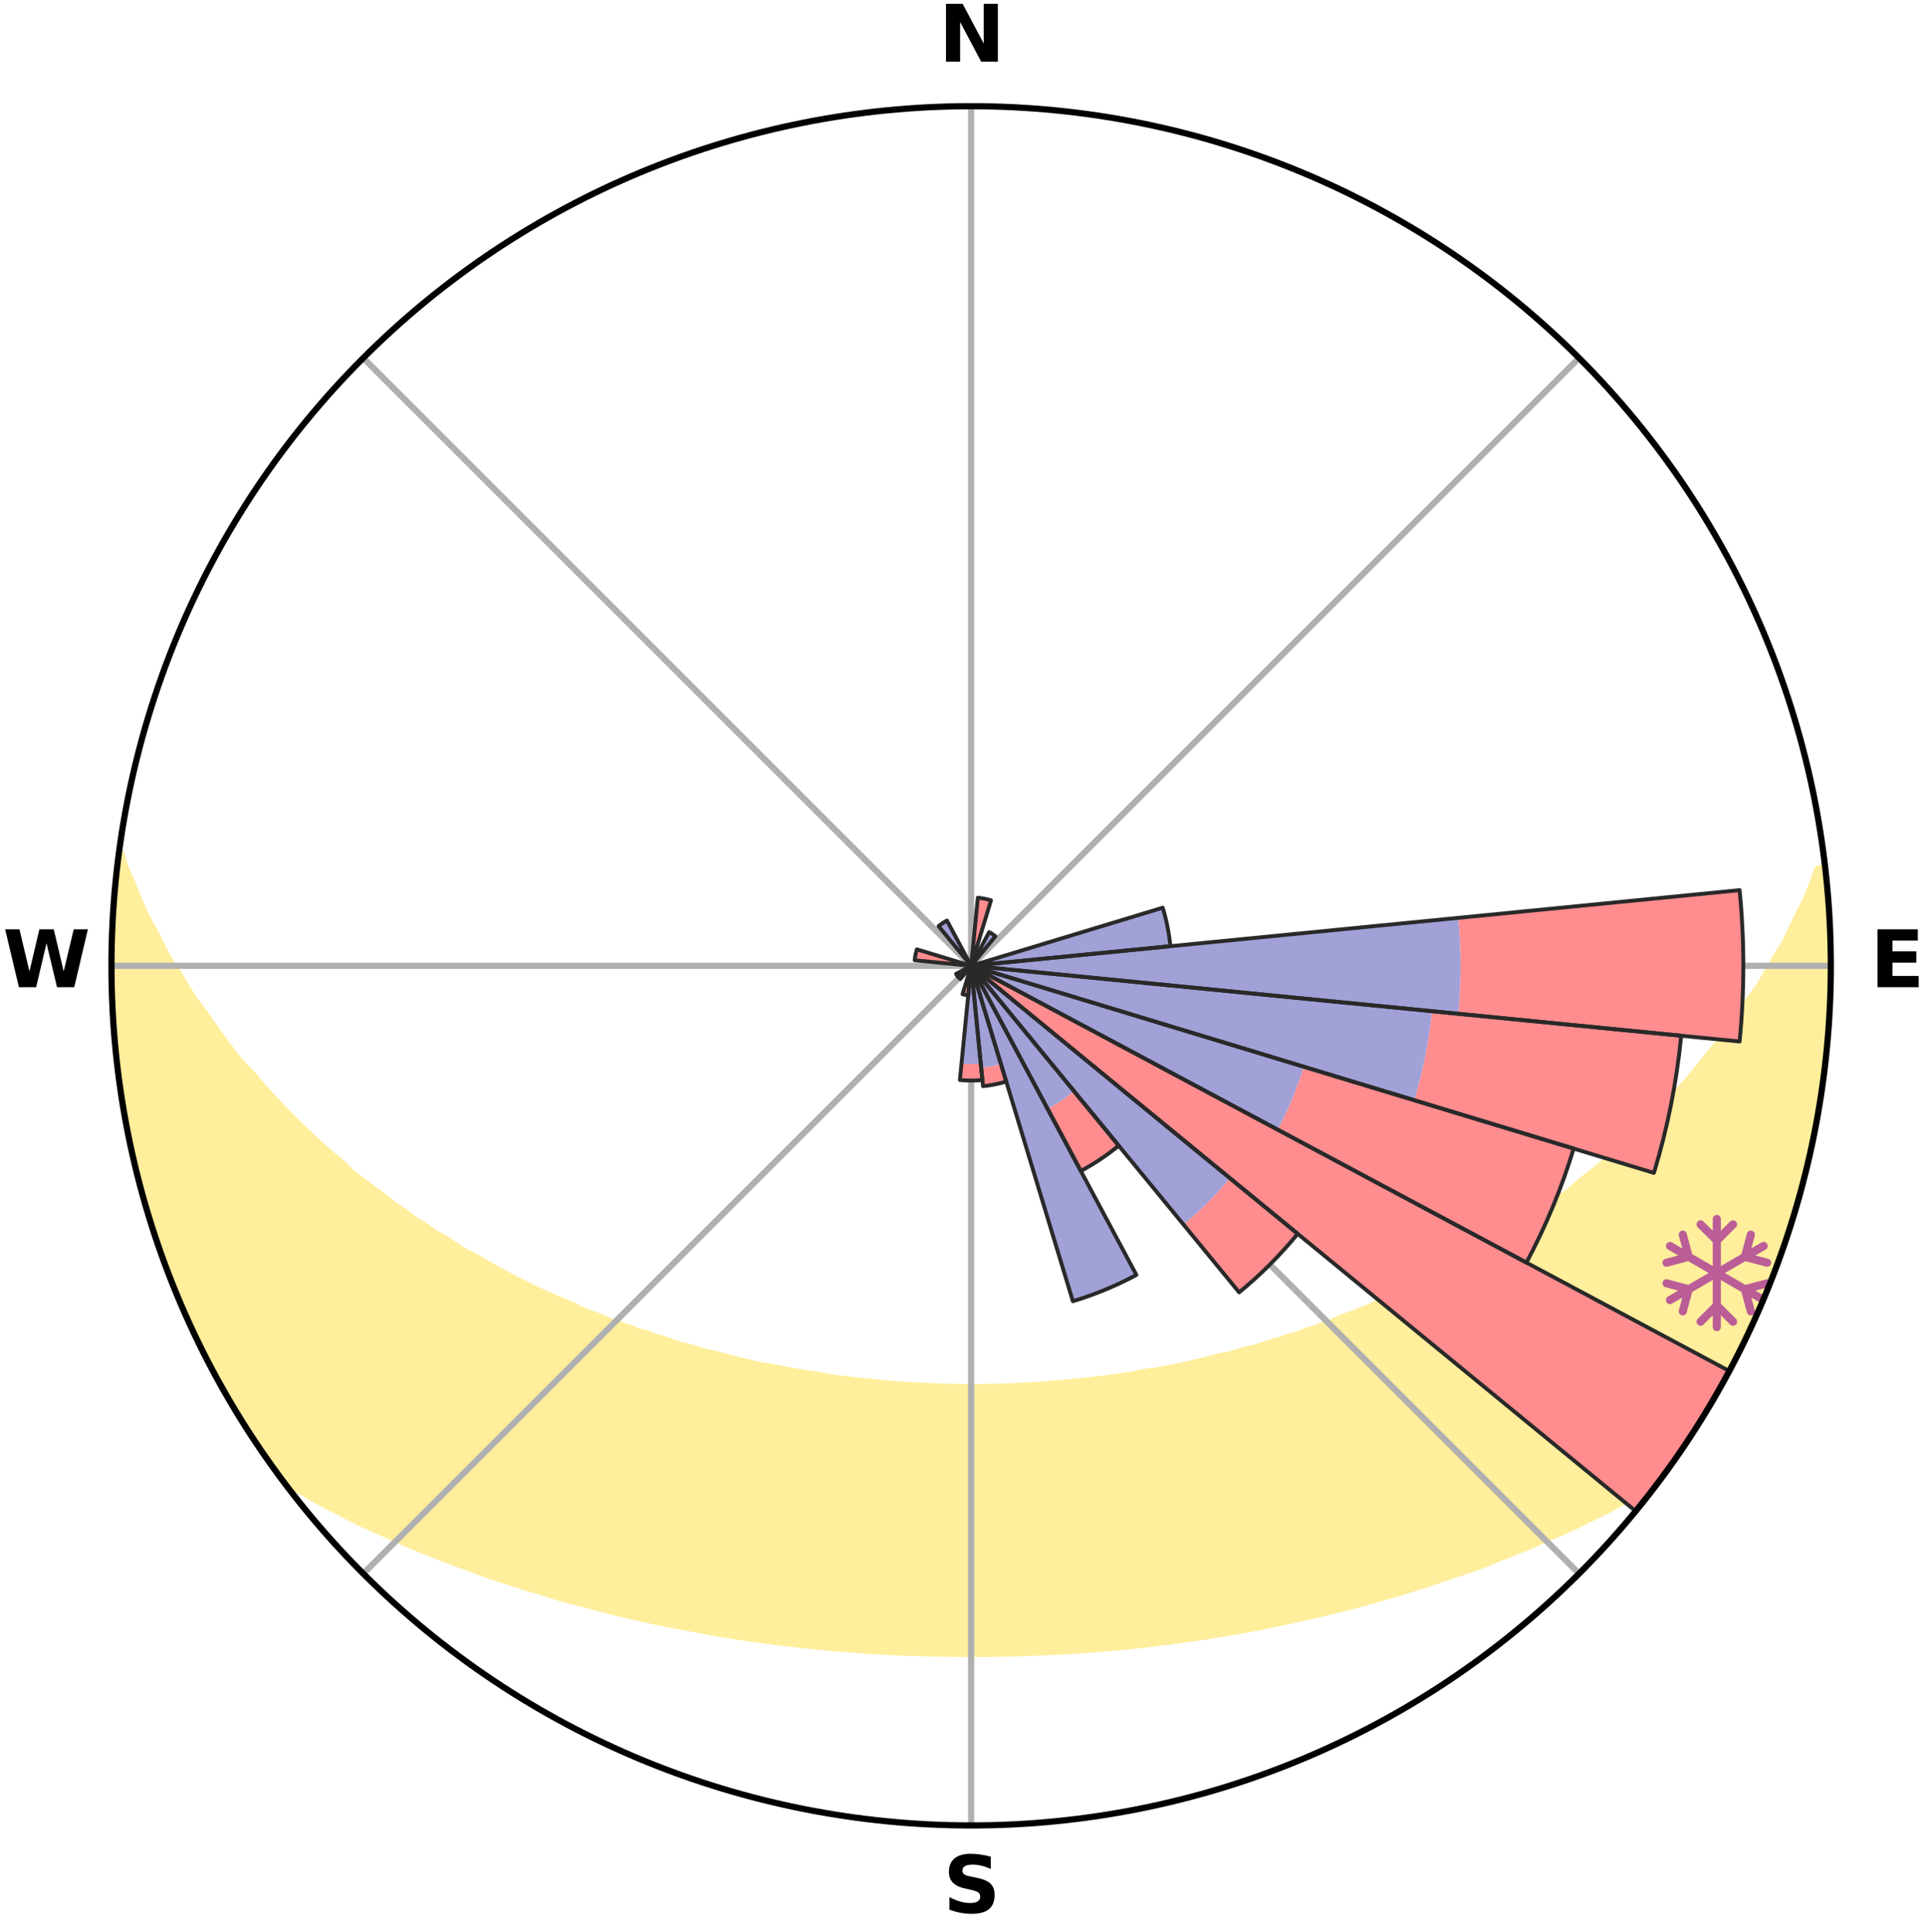 <?xml version="1.0" encoding="utf-8" standalone="no"?>
<!DOCTYPE svg PUBLIC "-//W3C//DTD SVG 1.1//EN"
  "http://www.w3.org/Graphics/SVG/1.1/DTD/svg11.dtd">
<svg xmlns:xlink="http://www.w3.org/1999/xlink" width="248.41pt" height="249.158pt" viewBox="0 0 248.41 249.158" xmlns="http://www.w3.org/2000/svg" version="1.1">
 <title>Ski Rose for Sternsteinlifte</title>
 <defs>
  <style type="text/css">*{stroke-linejoin: round; stroke-linecap: butt}</style>
 </defs>
 <g id="figure_1">
  <g id="patch_1">
   <path d="M 0 249.158 
L 248.41 249.158 
L 248.41 0 
L 0 0 
z
" style="fill: #ffffff"/>
  </g>
  <g id="axes_1">
   <g id="patch_2">
    <path d="M 236.135 124.579 
C 236.135 110.018 233.267 95.599 227.695 82.147 
C 222.122 68.695 213.955 56.471 203.659 46.175 
C 193.363 35.879 181.139 27.711 167.687 22.139 
C 154.235 16.567 139.815 13.699 125.255 13.699 
C 110.694 13.699 96.275 16.567 82.823 22.139 
C 69.371 27.711 57.147 35.879 46.851 46.175 
C 36.555 56.471 28.387 68.695 22.815 82.147 
C 17.243 95.599 14.375 110.018 14.375 124.579 
C 14.375 139.14 17.243 153.559 22.815 167.011 
C 28.387 180.463 36.555 192.687 46.851 202.983 
C 57.147 213.279 69.371 221.447 82.823 227.019 
C 96.275 232.591 110.694 235.459 125.255 235.459 
C 139.815 235.459 154.235 232.591 167.687 227.019 
C 181.139 221.447 193.363 213.279 203.659 202.983 
C 213.955 192.687 222.122 180.463 227.695 167.011 
C 233.267 153.559 236.135 139.14 236.135 124.579 
M 125.255 124.579 
C 125.255 124.579 125.255 124.579 125.255 124.579 
C 125.255 124.579 125.255 124.579 125.255 124.579 
C 125.255 124.579 125.255 124.579 125.255 124.579 
C 125.255 124.579 125.255 124.579 125.255 124.579 
C 125.255 124.579 125.255 124.579 125.255 124.579 
C 125.255 124.579 125.255 124.579 125.255 124.579 
C 125.255 124.579 125.255 124.579 125.255 124.579 
C 125.255 124.579 125.255 124.579 125.255 124.579 
C 125.255 124.579 125.255 124.579 125.255 124.579 
C 125.255 124.579 125.255 124.579 125.255 124.579 
C 125.255 124.579 125.255 124.579 125.255 124.579 
C 125.255 124.579 125.255 124.579 125.255 124.579 
C 125.255 124.579 125.255 124.579 125.255 124.579 
C 125.255 124.579 125.255 124.579 125.255 124.579 
C 125.255 124.579 125.255 124.579 125.255 124.579 
C 125.255 124.579 125.255 124.579 125.255 124.579 
z
" style="fill: #ffffff"/>
   </g>
   <g id="PolyCollection_1">
    <defs>
     <path id="m096dceebfe" d="M 235.378 -137.126 
L 234.493 -137.025 
L 233.78 -135.029 
L 233.002 -133.059 
L 231.973 -131.106 
L 231.088 -129.2 
L 230.161 -127.326 
L 228.994 -125.484 
L 227.99 -123.683 
L 226.953 -121.916 
L 225.682 -120.194 
L 224.583 -118.504 
L 223.455 -116.851 
L 222.301 -115.235 
L 220.921 -113.679 
L 219.718 -112.143 
L 218.492 -110.645 
L 217.246 -109.185 
L 215.98 -107.764 
L 214.695 -106.382 
L 213.393 -105.039 
L 212.076 -103.735 
L 210.744 -102.47 
L 209.398 -101.244 
L 208.041 -100.057 
L 206.673 -98.908 
L 205.296 -97.798 
L 203.91 -96.726 
L 202.696 -95.625 
L 201.296 -94.626 
L 199.891 -93.664 
L 198.653 -92.664 
L 197.24 -91.774 
L 195.991 -90.84 
L 194.574 -90.018 
L 193.318 -89.148 
L 191.9 -88.394 
L 190.64 -87.586 
L 189.378 -86.808 
L 188.114 -86.059 
L 186.706 -85.43 
L 185.446 -84.74 
L 184.186 -84.077 
L 182.929 -83.44 
L 181.674 -82.831 
L 180.423 -82.247 
L 179.175 -81.689 
L 177.932 -81.155 
L 176.811 -80.546 
L 175.576 -80.059 
L 174.346 -79.595 
L 173.124 -79.153 
L 172.011 -78.632 
L 170.8 -78.232 
L 169.693 -77.751 
L 168.495 -77.391 
L 167.395 -76.949 
L 166.211 -76.625 
L 165.119 -76.22 
L 163.951 -75.931 
L 162.868 -75.56 
L 161.789 -75.206 
L 160.645 -74.964 
L 159.576 -74.641 
L 158.512 -74.333 
L 157.393 -74.132 
L 156.34 -73.853 
L 155.291 -73.587 
L 154.247 -73.335 
L 153.208 -73.096 
L 152.173 -72.869 
L 151.144 -72.654 
L 150.118 -72.451 
L 149.098 -72.26 
L 148.05 -72.153 
L 147.042 -71.98 
L 146.065 -71.749 
L 145.064 -71.598 
L 144.066 -71.457 
L 143.074 -71.324 
L 142.085 -71.2 
L 141.101 -71.085 
L 140.12 -70.977 
L 139.143 -70.876 
L 138.17 -70.783 
L 137.2 -70.697 
L 136.233 -70.617 
L 135.276 -70.509 
L 134.314 -70.445 
L 133.354 -70.388 
L 132.396 -70.337 
L 131.44 -70.291 
L 130.488 -70.232 
L 129.534 -70.201 
L 128.582 -70.176 
L 127.631 -70.155 
L 126.68 -70.14 
L 125.73 -70.129 
L 124.78 -70.13 
L 123.829 -70.142 
L 122.879 -70.159 
L 121.928 -70.181 
L 120.976 -70.208 
L 120.024 -70.259 
L 119.071 -70.301 
L 118.115 -70.348 
L 117.158 -70.401 
L 116.198 -70.46 
L 115.236 -70.525 
L 114.28 -70.634 
L 113.314 -70.716 
L 112.344 -70.803 
L 111.372 -70.898 
L 110.396 -71 
L 109.416 -71.109 
L 108.433 -71.226 
L 107.445 -71.352 
L 106.476 -71.548 
L 105.482 -71.694 
L 104.484 -71.848 
L 103.481 -72.012 
L 102.474 -72.186 
L 101.462 -72.37 
L 100.446 -72.565 
L 99.424 -72.771 
L 98.356 -72.907 
L 97.323 -73.134 
L 96.285 -73.375 
L 95.242 -73.628 
L 94.195 -73.894 
L 93.144 -74.175 
L 92.088 -74.469 
L 90.963 -74.685 
L 89.896 -75.008 
L 88.826 -75.348 
L 87.676 -75.606 
L 86.595 -75.977 
L 85.511 -76.366 
L 84.339 -76.673 
L 83.246 -77.097 
L 82.059 -77.439 
L 80.959 -77.9 
L 79.758 -78.281 
L 78.548 -78.681 
L 77.438 -79.202 
L 76.217 -79.644 
L 74.99 -80.108 
L 73.873 -80.695 
L 72.638 -81.205 
L 71.397 -81.738 
L 70.151 -82.296 
L 68.902 -82.88 
L 67.649 -83.489 
L 66.394 -84.125 
L 65.137 -84.788 
L 63.878 -85.478 
L 62.62 -86.196 
L 61.362 -86.943 
L 59.951 -87.632 
L 58.693 -88.439 
L 57.438 -89.276 
L 56.024 -90.062 
L 54.774 -90.962 
L 53.363 -91.816 
L 52.122 -92.78 
L 50.716 -93.704 
L 49.489 -94.734 
L 48.094 -95.73 
L 46.704 -96.763 
L 45.321 -97.834 
L 44.131 -99.001 
L 42.767 -100.145 
L 41.414 -101.328 
L 40.073 -102.55 
L 38.745 -103.81 
L 37.432 -105.109 
L 36.134 -106.447 
L 34.853 -107.824 
L 33.59 -109.24 
L 32.347 -110.694 
L 30.926 -112.16 
L 29.725 -113.695 
L 28.549 -115.267 
L 27.397 -116.877 
L 26.272 -118.525 
L 24.974 -120.201 
L 23.907 -121.925 
L 22.871 -123.686 
L 21.668 -125.483 
L 20.702 -127.317 
L 19.775 -129.184 
L 18.693 -131.097 
L 17.856 -133.032 
L 17.071 -134.996 
L 16.169 -137.008 
L 15.527 -139.025 
L 15.356 -139.048 
L 15.356 -139.048 
L 15.128 -137.126 
L 15.015 -135.194 
L 14.763 -133.275 
L 14.634 -131.345 
L 14.537 -129.413 
L 14.473 -127.48 
L 14.441 -125.546 
L 14.528 -123.613 
L 14.475 -121.678 
L 14.54 -119.745 
L 14.637 -117.813 
L 14.766 -115.883 
L 14.924 -113.955 
L 15.206 -112.041 
L 15.349 -110.11 
L 15.602 -108.191 
L 15.959 -106.289 
L 16.366 -104.398 
L 16.639 -102.481 
L 17.013 -100.583 
L 17.484 -98.706 
L 18.016 -96.845 
L 18.418 -94.951 
L 18.976 -93.098 
L 19.601 -91.266 
L 20.158 -89.414 
L 20.747 -87.571 
L 21.464 -85.773 
L 22.114 -83.951 
L 22.849 -82.161 
L 23.657 -80.403 
L 24.361 -78.599 
L 25.231 -76.87 
L 26.042 -75.114 
L 26.942 -73.401 
L 27.825 -71.679 
L 28.803 -70.009 
L 29.762 -68.329 
L 30.758 -66.671 
L 31.764 -65.019 
L 32.817 -63.396 
L 33.878 -61.777 
L 34.99 -60.194 
L 36.137 -58.635 
L 37.782 -57.459 
L 39.586 -56.435 
L 41.351 -55.414 
L 43.184 -54.484 
L 44.971 -53.55 
L 46.763 -52.655 
L 48.612 -51.848 
L 50.406 -51.025 
L 52.198 -50.236 
L 53.989 -49.48 
L 55.776 -48.756 
L 57.559 -48.063 
L 59.337 -47.4 
L 61.11 -46.765 
L 62.835 -46.106 
L 64.596 -45.527 
L 66.35 -44.974 
L 68.064 -44.401 
L 69.804 -43.898 
L 71.503 -43.369 
L 73.2 -42.87 
L 74.918 -42.437 
L 76.599 -41.978 
L 78.277 -41.546 
L 79.946 -41.13 
L 81.612 -40.741 
L 83.268 -40.366 
L 84.92 -40.016 
L 86.564 -39.679 
L 88.203 -39.366 
L 89.834 -39.064 
L 91.445 -38.748 
L 93.067 -38.487 
L 94.679 -38.236 
L 96.277 -37.972 
L 97.881 -37.759 
L 99.477 -37.554 
L 101.061 -37.339 
L 102.649 -37.169 
L 104.225 -36.985 
L 105.802 -36.835 
L 107.372 -36.68 
L 108.942 -36.563 
L 110.505 -36.437 
L 112.065 -36.325 
L 113.624 -36.237 
L 115.18 -36.152 
L 116.733 -36.08 
L 118.286 -36.036 
L 119.837 -35.99 
L 121.386 -35.958 
L 122.934 -35.939 
L 124.481 -35.932 
L 126.028 -35.934 
L 127.576 -35.936 
L 129.124 -35.956 
L 130.673 -35.989 
L 132.224 -36.03 
L 133.776 -36.088 
L 135.329 -36.16 
L 136.886 -36.228 
L 138.444 -36.326 
L 140.004 -36.439 
L 141.57 -36.551 
L 143.136 -36.692 
L 144.71 -36.82 
L 146.283 -36.99 
L 147.865 -37.153 
L 149.445 -37.353 
L 151.038 -37.536 
L 152.627 -37.767 
L 154.228 -37.988 
L 155.838 -38.215 
L 157.44 -38.496 
L 159.058 -38.765 
L 160.686 -39.041 
L 162.317 -39.343 
L 163.938 -39.697 
L 165.584 -40.027 
L 167.233 -40.385 
L 168.892 -40.753 
L 170.553 -41.15 
L 172.225 -41.559 
L 173.927 -41.949 
L 175.609 -42.409 
L 177.3 -42.884 
L 178.993 -43.39 
L 180.726 -43.869 
L 182.435 -44.416 
L 184.182 -44.943 
L 185.897 -45.548 
L 187.658 -46.128 
L 189.425 -46.734 
L 191.199 -47.369 
L 192.936 -48.079 
L 194.719 -48.773 
L 196.505 -49.497 
L 198.295 -50.253 
L 200.087 -51.041 
L 201.93 -51.817 
L 203.724 -52.675 
L 205.516 -53.57 
L 207.361 -54.454 
L 209.14 -55.43 
L 210.959 -56.407 
L 212.705 -57.476 
L 214.374 -58.634 
L 215.489 -60.215 
L 216.631 -61.778 
L 217.691 -63.397 
L 218.745 -65.019 
L 219.767 -66.662 
L 220.792 -68.303 
L 221.756 -69.982 
L 222.68 -71.682 
L 223.545 -73.413 
L 224.457 -75.119 
L 225.299 -76.861 
L 226.137 -78.604 
L 226.928 -80.37 
L 227.672 -82.156 
L 228.369 -83.961 
L 229.018 -85.784 
L 229.774 -87.567 
L 230.332 -89.421 
L 230.967 -91.248 
L 231.567 -93.088 
L 232.026 -94.969 
L 232.572 -96.825 
L 233.059 -98.698 
L 233.371 -100.61 
L 233.782 -102.499 
L 234.164 -104.394 
L 234.506 -106.297 
L 234.809 -108.206 
L 235.076 -110.121 
L 235.305 -112.04 
L 235.494 -113.964 
L 235.645 -115.891 
L 235.77 -117.82 
L 236.021 -119.743 
L 236.076 -121.677 
L 236.083 -123.612 
L 236.055 -125.546 
L 235.992 -127.479 
L 235.91 -129.41 
L 235.779 -131.339 
L 235.789 -133.278 
L 235.606 -135.205 
L 235.378 -137.126 
z
" style="stroke: #ffee9c"/>
    </defs>
    <g clip-path="url(#pc533fde7ad)">
     <use xlink:href="#m096dceebfe" x="0" y="249.158" style="fill: #ffee9c; stroke: #ffee9c"/>
    </g>
   </g>
   <g id="matplotlib.axis_1">
    <g id="xtick_1">
     <g id="line2d_1">
      <path d="M 125.255 124.579 
L 125.255 13.699 
" clip-path="url(#pc533fde7ad)" style="fill: none; stroke: #b0b0b0; stroke-width: 0.8; stroke-linecap: square"/>
     </g>
     <g id="text_1">
      <!-- N -->
      <g transform="translate(121.07 7.958) scale(0.1 -0.1)">
       <defs>
        <path id="DejaVuSans-Bold-4e" d="M 588 4666 
L 1931 4666 
L 3628 1466 
L 3628 4666 
L 4769 4666 
L 4769 0 
L 3425 0 
L 1728 3200 
L 1728 0 
L 588 0 
L 588 4666 
z
" transform="scale(0.016)"/>
       </defs>
       <use xlink:href="#DejaVuSans-Bold-4e"/>
      </g>
     </g>
    </g>
    <g id="xtick_2">
     <g id="line2d_2">
      <path d="M 125.255 124.579 
L 203.659 46.175 
" clip-path="url(#pc533fde7ad)" style="fill: none; stroke: #b0b0b0; stroke-width: 0.8; stroke-linecap: square"/>
     </g>
    </g>
    <g id="xtick_3">
     <g id="line2d_3">
      <path d="M 125.255 124.579 
L 236.135 124.579 
" clip-path="url(#pc533fde7ad)" style="fill: none; stroke: #b0b0b0; stroke-width: 0.8; stroke-linecap: square"/>
     </g>
     <g id="text_2">
      <!-- E -->
      <g transform="translate(241.219 127.338) scale(0.1 -0.1)">
       <defs>
        <path id="DejaVuSans-Bold-45" d="M 588 4666 
L 3834 4666 
L 3834 3756 
L 1791 3756 
L 1791 2888 
L 3713 2888 
L 3713 1978 
L 1791 1978 
L 1791 909 
L 3903 909 
L 3903 0 
L 588 0 
L 588 4666 
z
" transform="scale(0.016)"/>
       </defs>
       <use xlink:href="#DejaVuSans-Bold-45"/>
      </g>
     </g>
    </g>
    <g id="xtick_4">
     <g id="line2d_4">
      <path d="M 125.255 124.579 
L 203.659 202.983 
" clip-path="url(#pc533fde7ad)" style="fill: none; stroke: #b0b0b0; stroke-width: 0.8; stroke-linecap: square"/>
     </g>
    </g>
    <g id="xtick_5">
     <g id="line2d_5">
      <path d="M 125.255 124.579 
L 125.255 235.459 
" clip-path="url(#pc533fde7ad)" style="fill: none; stroke: #b0b0b0; stroke-width: 0.8; stroke-linecap: square"/>
     </g>
     <g id="text_3">
      <!-- S -->
      <g transform="translate(121.654 246.718) scale(0.1 -0.1)">
       <defs>
        <path id="DejaVuSans-Bold-53" d="M 3834 4519 
L 3834 3531 
Q 3450 3703 3084 3790 
Q 2719 3878 2394 3878 
Q 1963 3878 1756 3759 
Q 1550 3641 1550 3391 
Q 1550 3203 1689 3098 
Q 1828 2994 2194 2919 
L 2706 2816 
Q 3484 2659 3812 2340 
Q 4141 2022 4141 1434 
Q 4141 663 3683 286 
Q 3225 -91 2284 -91 
Q 1841 -91 1394 -6 
Q 947 78 500 244 
L 500 1259 
Q 947 1022 1364 901 
Q 1781 781 2169 781 
Q 2563 781 2772 912 
Q 2981 1044 2981 1288 
Q 2981 1506 2839 1625 
Q 2697 1744 2272 1838 
L 1806 1941 
Q 1106 2091 782 2419 
Q 459 2747 459 3303 
Q 459 4000 909 4375 
Q 1359 4750 2203 4750 
Q 2588 4750 2994 4692 
Q 3400 4634 3834 4519 
z
" transform="scale(0.016)"/>
       </defs>
       <use xlink:href="#DejaVuSans-Bold-53"/>
      </g>
     </g>
    </g>
    <g id="xtick_6">
     <g id="line2d_6">
      <path d="M 125.255 124.579 
L 46.851 202.983 
" clip-path="url(#pc533fde7ad)" style="fill: none; stroke: #b0b0b0; stroke-width: 0.8; stroke-linecap: square"/>
     </g>
    </g>
    <g id="xtick_7">
     <g id="line2d_7">
      <path d="M 125.255 124.579 
L 14.375 124.579 
" clip-path="url(#pc533fde7ad)" style="fill: none; stroke: #b0b0b0; stroke-width: 0.8; stroke-linecap: square"/>
     </g>
     <g id="text_4">
      <!-- W -->
      <g transform="translate(0.36 127.338) scale(0.1 -0.1)">
       <defs>
        <path id="DejaVuSans-Bold-57" d="M 191 4666 
L 1344 4666 
L 2150 1275 
L 2950 4666 
L 4109 4666 
L 4909 1275 
L 5716 4666 
L 6859 4666 
L 5759 0 
L 4372 0 
L 3525 3547 
L 2688 0 
L 1300 0 
L 191 4666 
z
" transform="scale(0.016)"/>
       </defs>
       <use xlink:href="#DejaVuSans-Bold-57"/>
      </g>
     </g>
    </g>
    <g id="xtick_8">
     <g id="line2d_8">
      <path d="M 125.255 124.579 
L 46.851 46.175 
" clip-path="url(#pc533fde7ad)" style="fill: none; stroke: #b0b0b0; stroke-width: 0.8; stroke-linecap: square"/>
     </g>
    </g>
   </g>
   <g id="matplotlib.axis_2"/>
   <g id="patch_3">
    <path d="M 125.255 124.579 
C 125.255 124.579 125.255 124.579 125.255 124.579 
C 125.255 124.579 125.255 124.579 125.255 124.579 
L 125.255 124.579 
C 125.255 124.579 125.255 124.579 125.255 124.579 
C 125.255 124.579 125.255 124.579 125.255 124.579 
z
" clip-path="url(#pc533fde7ad)" style="fill: #d9d9d9"/>
   </g>
   <g id="patch_4">
    <path d="M 125.255 124.579 
C 125.255 124.579 125.255 124.579 125.255 124.579 
C 125.255 124.579 125.255 124.579 125.255 124.579 
L 125.255 124.579 
C 125.255 124.579 125.255 124.579 125.255 124.579 
C 125.255 124.579 125.255 124.579 125.255 124.579 
z
" clip-path="url(#pc533fde7ad)" style="fill: #d9d9d9"/>
   </g>
   <g id="patch_5">
    <path d="M 125.255 124.579 
C 125.255 124.579 125.255 124.579 125.255 124.579 
C 125.255 124.579 125.255 124.579 125.255 124.579 
L 125.255 124.579 
C 125.255 124.579 125.255 124.579 125.255 124.579 
C 125.255 124.579 125.255 124.579 125.255 124.579 
z
" clip-path="url(#pc533fde7ad)" style="fill: #d9d9d9"/>
   </g>
   <g id="patch_6">
    <path d="M 125.255 124.579 
C 125.255 124.579 125.255 124.579 125.255 124.579 
C 125.255 124.579 125.255 124.579 125.255 124.579 
L 125.255 124.579 
C 125.255 124.579 125.255 124.579 125.255 124.579 
C 125.255 124.579 125.255 124.579 125.255 124.579 
z
" clip-path="url(#pc533fde7ad)" style="fill: #d9d9d9"/>
   </g>
   <g id="patch_7">
    <path d="M 125.255 124.579 
C 125.255 124.579 125.255 124.579 125.255 124.579 
C 125.255 124.579 125.255 124.579 125.255 124.579 
L 125.255 124.579 
C 125.255 124.579 125.255 124.579 125.255 124.579 
C 125.255 124.579 125.255 124.579 125.255 124.579 
z
" clip-path="url(#pc533fde7ad)" style="fill: #d9d9d9"/>
   </g>
   <g id="patch_8">
    <path d="M 125.255 124.579 
C 125.255 124.579 125.255 124.579 125.255 124.579 
C 125.255 124.579 125.255 124.579 125.255 124.579 
L 125.255 124.579 
C 125.255 124.579 125.255 124.579 125.255 124.579 
C 125.255 124.579 125.255 124.579 125.255 124.579 
z
" clip-path="url(#pc533fde7ad)" style="fill: #d9d9d9"/>
   </g>
   <g id="patch_9">
    <path d="M 125.255 124.579 
C 125.255 124.579 125.255 124.579 125.255 124.579 
C 125.255 124.579 125.255 124.579 125.255 124.579 
L 125.255 124.579 
C 125.255 124.579 125.255 124.579 125.255 124.579 
C 125.255 124.579 125.255 124.579 125.255 124.579 
z
" clip-path="url(#pc533fde7ad)" style="fill: #d9d9d9"/>
   </g>
   <g id="patch_10">
    <path d="M 125.255 124.579 
C 125.255 124.579 125.255 124.579 125.255 124.579 
C 125.255 124.579 125.255 124.579 125.255 124.579 
L 125.255 124.579 
C 125.255 124.579 125.255 124.579 125.255 124.579 
C 125.255 124.579 125.255 124.579 125.255 124.579 
z
" clip-path="url(#pc533fde7ad)" style="fill: #d9d9d9"/>
   </g>
   <g id="patch_11">
    <path d="M 125.255 124.579 
C 125.255 124.579 125.255 124.579 125.255 124.579 
C 125.255 124.579 125.255 124.579 125.255 124.579 
L 125.255 124.579 
C 125.255 124.579 125.255 124.579 125.255 124.579 
C 125.255 124.579 125.255 124.579 125.255 124.579 
z
" clip-path="url(#pc533fde7ad)" style="fill: #d9d9d9"/>
   </g>
   <g id="patch_12">
    <path d="M 125.255 124.579 
C 125.255 124.579 125.255 124.579 125.255 124.579 
C 125.255 124.579 125.255 124.579 125.255 124.579 
L 125.255 124.579 
C 125.255 124.579 125.255 124.579 125.255 124.579 
C 125.255 124.579 125.255 124.579 125.255 124.579 
z
" clip-path="url(#pc533fde7ad)" style="fill: #d9d9d9"/>
   </g>
   <g id="patch_13">
    <path d="M 125.255 124.579 
C 125.255 124.579 125.255 124.579 125.255 124.579 
C 125.255 124.579 125.255 124.579 125.255 124.579 
L 125.255 124.579 
C 125.255 124.579 125.255 124.579 125.255 124.579 
C 125.255 124.579 125.255 124.579 125.255 124.579 
z
" clip-path="url(#pc533fde7ad)" style="fill: #d9d9d9"/>
   </g>
   <g id="patch_14">
    <path d="M 125.255 124.579 
C 125.255 124.579 125.255 124.579 125.255 124.579 
C 125.255 124.579 125.255 124.579 125.255 124.579 
L 125.255 124.579 
C 125.255 124.579 125.255 124.579 125.255 124.579 
C 125.255 124.579 125.255 124.579 125.255 124.579 
z
" clip-path="url(#pc533fde7ad)" style="fill: #d9d9d9"/>
   </g>
   <g id="patch_15">
    <path d="M 125.255 124.579 
C 125.255 124.579 125.255 124.579 125.255 124.579 
C 125.255 124.579 125.255 124.579 125.255 124.579 
L 125.255 124.579 
C 125.255 124.579 125.255 124.579 125.255 124.579 
C 125.255 124.579 125.255 124.579 125.255 124.579 
z
" clip-path="url(#pc533fde7ad)" style="fill: #d9d9d9"/>
   </g>
   <g id="patch_16">
    <path d="M 125.255 124.579 
C 125.255 124.579 125.255 124.579 125.255 124.579 
C 125.255 124.579 125.255 124.579 125.255 124.579 
L 125.255 124.579 
C 125.255 124.579 125.255 124.579 125.255 124.579 
C 125.255 124.579 125.255 124.579 125.255 124.579 
z
" clip-path="url(#pc533fde7ad)" style="fill: #d9d9d9"/>
   </g>
   <g id="patch_17">
    <path d="M 125.255 124.579 
C 125.255 124.579 125.255 124.579 125.255 124.579 
C 125.255 124.579 125.255 124.579 125.255 124.579 
L 125.255 124.579 
C 125.255 124.579 125.255 124.579 125.255 124.579 
C 125.255 124.579 125.255 124.579 125.255 124.579 
z
" clip-path="url(#pc533fde7ad)" style="fill: #d9d9d9"/>
   </g>
   <g id="patch_18">
    <path d="M 125.255 124.579 
C 125.255 124.579 125.255 124.579 125.255 124.579 
C 125.255 124.579 125.255 124.579 125.255 124.579 
L 125.255 124.579 
C 125.255 124.579 125.255 124.579 125.255 124.579 
C 125.255 124.579 125.255 124.579 125.255 124.579 
z
" clip-path="url(#pc533fde7ad)" style="fill: #d9d9d9"/>
   </g>
   <g id="patch_19">
    <path d="M 125.255 124.579 
C 125.255 124.579 125.255 124.579 125.255 124.579 
C 125.255 124.579 125.255 124.579 125.255 124.579 
L 125.255 124.579 
C 125.255 124.579 125.255 124.579 125.255 124.579 
C 125.255 124.579 125.255 124.579 125.255 124.579 
z
" clip-path="url(#pc533fde7ad)" style="fill: #d9d9d9"/>
   </g>
   <g id="patch_20">
    <path d="M 125.255 124.579 
C 125.255 124.579 125.255 124.579 125.255 124.579 
C 125.255 124.579 125.255 124.579 125.255 124.579 
L 125.255 124.579 
C 125.255 124.579 125.255 124.579 125.255 124.579 
C 125.255 124.579 125.255 124.579 125.255 124.579 
z
" clip-path="url(#pc533fde7ad)" style="fill: #d9d9d9"/>
   </g>
   <g id="patch_21">
    <path d="M 125.255 124.579 
C 125.255 124.579 125.255 124.579 125.255 124.579 
C 125.255 124.579 125.255 124.579 125.255 124.579 
L 125.255 124.579 
C 125.255 124.579 125.255 124.579 125.255 124.579 
C 125.255 124.579 125.255 124.579 125.255 124.579 
z
" clip-path="url(#pc533fde7ad)" style="fill: #d9d9d9"/>
   </g>
   <g id="patch_22">
    <path d="M 125.255 124.579 
C 125.255 124.579 125.255 124.579 125.255 124.579 
C 125.255 124.579 125.255 124.579 125.255 124.579 
L 125.255 124.579 
C 125.255 124.579 125.255 124.579 125.255 124.579 
C 125.255 124.579 125.255 124.579 125.255 124.579 
z
" clip-path="url(#pc533fde7ad)" style="fill: #d9d9d9"/>
   </g>
   <g id="patch_23">
    <path d="M 125.255 124.579 
C 125.255 124.579 125.255 124.579 125.255 124.579 
C 125.255 124.579 125.255 124.579 125.255 124.579 
L 125.255 124.579 
C 125.255 124.579 125.255 124.579 125.255 124.579 
C 125.255 124.579 125.255 124.579 125.255 124.579 
z
" clip-path="url(#pc533fde7ad)" style="fill: #d9d9d9"/>
   </g>
   <g id="patch_24">
    <path d="M 125.255 124.579 
C 125.255 124.579 125.255 124.579 125.255 124.579 
C 125.255 124.579 125.255 124.579 125.255 124.579 
L 125.255 124.579 
C 125.255 124.579 125.255 124.579 125.255 124.579 
C 125.255 124.579 125.255 124.579 125.255 124.579 
z
" clip-path="url(#pc533fde7ad)" style="fill: #d9d9d9"/>
   </g>
   <g id="patch_25">
    <path d="M 125.255 124.579 
C 125.255 124.579 125.255 124.579 125.255 124.579 
C 125.255 124.579 125.255 124.579 125.255 124.579 
L 125.255 124.579 
C 125.255 124.579 125.255 124.579 125.255 124.579 
C 125.255 124.579 125.255 124.579 125.255 124.579 
z
" clip-path="url(#pc533fde7ad)" style="fill: #d9d9d9"/>
   </g>
   <g id="patch_26">
    <path d="M 125.255 124.579 
C 125.255 124.579 125.255 124.579 125.255 124.579 
C 125.255 124.579 125.255 124.579 125.255 124.579 
L 125.255 124.579 
C 125.255 124.579 125.255 124.579 125.255 124.579 
C 125.255 124.579 125.255 124.579 125.255 124.579 
z
" clip-path="url(#pc533fde7ad)" style="fill: #d9d9d9"/>
   </g>
   <g id="patch_27">
    <path d="M 125.255 124.579 
C 125.255 124.579 125.255 124.579 125.255 124.579 
C 125.255 124.579 125.255 124.579 125.255 124.579 
L 125.255 124.579 
C 125.255 124.579 125.255 124.579 125.255 124.579 
C 125.255 124.579 125.255 124.579 125.255 124.579 
z
" clip-path="url(#pc533fde7ad)" style="fill: #d9d9d9"/>
   </g>
   <g id="patch_28">
    <path d="M 125.255 124.579 
C 125.255 124.579 125.255 124.579 125.255 124.579 
C 125.255 124.579 125.255 124.579 125.255 124.579 
L 125.255 124.579 
C 125.255 124.579 125.255 124.579 125.255 124.579 
C 125.255 124.579 125.255 124.579 125.255 124.579 
z
" clip-path="url(#pc533fde7ad)" style="fill: #d9d9d9"/>
   </g>
   <g id="patch_29">
    <path d="M 125.255 124.579 
C 125.255 124.579 125.255 124.579 125.255 124.579 
C 125.255 124.579 125.255 124.579 125.255 124.579 
L 125.255 124.579 
C 125.255 124.579 125.255 124.579 125.255 124.579 
C 125.255 124.579 125.255 124.579 125.255 124.579 
z
" clip-path="url(#pc533fde7ad)" style="fill: #d9d9d9"/>
   </g>
   <g id="patch_30">
    <path d="M 125.255 124.579 
C 125.255 124.579 125.255 124.579 125.255 124.579 
C 125.255 124.579 125.255 124.579 125.255 124.579 
L 125.255 124.579 
C 125.255 124.579 125.255 124.579 125.255 124.579 
C 125.255 124.579 125.255 124.579 125.255 124.579 
z
" clip-path="url(#pc533fde7ad)" style="fill: #d9d9d9"/>
   </g>
   <g id="patch_31">
    <path d="M 125.255 124.579 
C 125.255 124.579 125.255 124.579 125.255 124.579 
C 125.255 124.579 125.255 124.579 125.255 124.579 
L 125.255 124.579 
C 125.255 124.579 125.255 124.579 125.255 124.579 
C 125.255 124.579 125.255 124.579 125.255 124.579 
z
" clip-path="url(#pc533fde7ad)" style="fill: #d9d9d9"/>
   </g>
   <g id="patch_32">
    <path d="M 125.255 124.579 
C 125.255 124.579 125.255 124.579 125.255 124.579 
C 125.255 124.579 125.255 124.579 125.255 124.579 
L 125.255 124.579 
C 125.255 124.579 125.255 124.579 125.255 124.579 
C 125.255 124.579 125.255 124.579 125.255 124.579 
z
" clip-path="url(#pc533fde7ad)" style="fill: #d9d9d9"/>
   </g>
   <g id="patch_33">
    <path d="M 125.255 124.579 
C 125.255 124.579 125.255 124.579 125.255 124.579 
C 125.255 124.579 125.255 124.579 125.255 124.579 
L 125.255 124.579 
C 125.255 124.579 125.255 124.579 125.255 124.579 
C 125.255 124.579 125.255 124.579 125.255 124.579 
z
" clip-path="url(#pc533fde7ad)" style="fill: #d9d9d9"/>
   </g>
   <g id="patch_34">
    <path d="M 125.255 124.579 
C 125.255 124.579 125.255 124.579 125.255 124.579 
C 125.255 124.579 125.255 124.579 125.255 124.579 
L 125.255 124.579 
C 125.255 124.579 125.255 124.579 125.255 124.579 
C 125.255 124.579 125.255 124.579 125.255 124.579 
z
" clip-path="url(#pc533fde7ad)" style="fill: #d9d9d9"/>
   </g>
   <g id="patch_35">
    <path d="M 125.255 124.579 
C 125.255 124.579 125.255 124.579 125.255 124.579 
C 125.255 124.579 125.255 124.579 125.255 124.579 
L 125.255 124.579 
C 125.255 124.579 125.255 124.579 125.255 124.579 
C 125.255 124.579 125.255 124.579 125.255 124.579 
z
" clip-path="url(#pc533fde7ad)" style="fill: #a1a1d8"/>
   </g>
   <g id="patch_36">
    <path d="M 125.255 124.579 
C 125.255 124.579 125.255 124.579 125.255 124.579 
C 125.255 124.579 125.255 124.579 125.255 124.579 
L 125.255 124.579 
C 125.255 124.579 125.255 124.579 125.255 124.579 
C 125.255 124.579 125.255 124.579 125.255 124.579 
z
" clip-path="url(#pc533fde7ad)" style="fill: #a1a1d8"/>
   </g>
   <g id="patch_37">
    <path d="M 125.255 124.579 
C 125.255 124.579 125.255 124.579 125.255 124.579 
C 125.255 124.579 125.255 124.579 125.255 124.579 
L 125.255 124.579 
C 125.255 124.579 125.255 124.579 125.255 124.579 
C 125.255 124.579 125.255 124.579 125.255 124.579 
z
" clip-path="url(#pc533fde7ad)" style="fill: #a1a1d8"/>
   </g>
   <g id="patch_38">
    <path d="M 125.255 124.579 
C 125.255 124.579 125.255 124.579 125.255 124.579 
C 125.255 124.579 125.255 124.579 125.255 124.579 
L 128.384 120.766 
C 128.26 120.663 128.13 120.567 127.996 120.477 
C 127.861 120.388 127.723 120.305 127.58 120.228 
z
" clip-path="url(#pc533fde7ad)" style="fill: #a1a1d8"/>
   </g>
   <g id="patch_39">
    <path d="M 125.255 124.579 
C 125.255 124.579 125.255 124.579 125.255 124.579 
C 125.255 124.579 125.255 124.579 125.255 124.579 
L 125.255 124.579 
C 125.255 124.579 125.255 124.579 125.255 124.579 
C 125.255 124.579 125.255 124.579 125.255 124.579 
z
" clip-path="url(#pc533fde7ad)" style="fill: #a1a1d8"/>
   </g>
   <g id="patch_40">
    <path d="M 125.255 124.579 
C 125.255 124.579 125.255 124.579 125.255 124.579 
C 125.255 124.579 125.255 124.579 125.255 124.579 
L 125.255 124.579 
C 125.255 124.579 125.255 124.579 125.255 124.579 
C 125.255 124.579 125.255 124.579 125.255 124.579 
z
" clip-path="url(#pc533fde7ad)" style="fill: #a1a1d8"/>
   </g>
   <g id="patch_41">
    <path d="M 125.255 124.579 
C 125.255 124.579 125.255 124.579 125.255 124.579 
C 125.255 124.579 125.255 124.579 125.255 124.579 
L 125.255 124.579 
C 125.255 124.579 125.255 124.579 125.255 124.579 
C 125.255 124.579 125.255 124.579 125.255 124.579 
z
" clip-path="url(#pc533fde7ad)" style="fill: #a1a1d8"/>
   </g>
   <g id="patch_42">
    <path d="M 125.255 124.579 
C 125.255 124.579 125.255 124.579 125.255 124.579 
C 125.255 124.579 125.255 124.579 125.255 124.579 
L 150.953 122.048 
C 150.87 121.207 150.746 120.37 150.581 119.541 
C 150.416 118.712 150.211 117.892 149.965 117.083 
z
" clip-path="url(#pc533fde7ad)" style="fill: #a1a1d8"/>
   </g>
   <g id="patch_43">
    <path d="M 125.255 124.579 
C 125.255 124.579 125.255 124.579 125.255 124.579 
C 125.255 124.579 125.255 124.579 125.255 124.579 
L 188.087 130.767 
C 188.29 128.711 188.391 126.646 188.391 124.579 
C 188.391 122.513 188.29 120.447 188.087 118.391 
z
" clip-path="url(#pc533fde7ad)" style="fill: #a1a1d8"/>
   </g>
   <g id="patch_44">
    <path d="M 125.255 124.579 
C 125.255 124.579 125.255 124.579 125.255 124.579 
C 125.255 124.579 125.255 124.579 125.255 124.579 
L 182.412 141.918 
C 182.98 140.047 183.455 138.149 183.837 136.232 
C 184.218 134.314 184.505 132.379 184.697 130.434 
z
" clip-path="url(#pc533fde7ad)" style="fill: #a1a1d8"/>
   </g>
   <g id="patch_45">
    <path d="M 125.255 124.579 
C 125.255 124.579 125.255 124.579 125.255 124.579 
C 125.255 124.579 125.255 124.579 125.255 124.579 
L 164.795 145.714 
C 165.487 144.42 166.115 143.092 166.676 141.736 
C 167.238 140.381 167.733 138.998 168.159 137.594 
z
" clip-path="url(#pc533fde7ad)" style="fill: #a1a1d8"/>
   </g>
   <g id="patch_46">
    <path d="M 125.255 124.579 
C 125.255 124.579 125.255 124.579 125.255 124.579 
C 125.255 124.579 125.255 124.579 125.255 124.579 
L 125.255 124.579 
C 125.255 124.579 125.255 124.579 125.255 124.579 
C 125.255 124.579 125.255 124.579 125.255 124.579 
z
" clip-path="url(#pc533fde7ad)" style="fill: #a1a1d8"/>
   </g>
   <g id="patch_47">
    <path d="M 125.255 124.579 
C 125.255 124.579 125.255 124.579 125.255 124.579 
C 125.255 124.579 125.255 124.579 125.255 124.579 
L 152.645 157.954 
C 153.737 157.058 154.785 156.108 155.784 155.109 
C 156.784 154.109 157.733 153.062 158.63 151.969 
z
" clip-path="url(#pc533fde7ad)" style="fill: #a1a1d8"/>
   </g>
   <g id="patch_48">
    <path d="M 125.255 124.579 
C 125.255 124.579 125.255 124.579 125.255 124.579 
C 125.255 124.579 125.255 124.579 125.255 124.579 
L 135.121 143.037 
C 135.725 142.714 136.313 142.362 136.883 141.981 
C 137.452 141.601 138.003 141.192 138.532 140.758 
z
" clip-path="url(#pc533fde7ad)" style="fill: #a1a1d8"/>
   </g>
   <g id="patch_49">
    <path d="M 125.255 124.579 
C 125.255 124.579 125.255 124.579 125.255 124.579 
C 125.255 124.579 125.255 124.579 125.255 124.579 
L 138.379 167.845 
C 139.796 167.415 141.19 166.917 142.557 166.35 
C 143.924 165.784 145.263 165.151 146.568 164.453 
z
" clip-path="url(#pc533fde7ad)" style="fill: #a1a1d8"/>
   </g>
   <g id="patch_50">
    <path d="M 125.255 124.579 
C 125.255 124.579 125.255 124.579 125.255 124.579 
C 125.255 124.579 125.255 124.579 125.255 124.579 
L 126.552 137.752 
C 126.983 137.71 127.412 137.646 127.837 137.562 
C 128.262 137.477 128.683 137.372 129.097 137.246 
z
" clip-path="url(#pc533fde7ad)" style="fill: #a1a1d8"/>
   </g>
   <g id="patch_51">
    <path d="M 125.255 124.579 
C 125.255 124.579 125.255 124.579 125.255 124.579 
C 125.255 124.579 125.255 124.579 125.255 124.579 
L 124.013 137.191 
C 124.425 137.232 124.84 137.252 125.255 137.252 
C 125.67 137.252 126.084 137.232 126.497 137.191 
z
" clip-path="url(#pc533fde7ad)" style="fill: #a1a1d8"/>
   </g>
   <g id="patch_52">
    <path d="M 125.255 124.579 
C 125.255 124.579 125.255 124.579 125.255 124.579 
C 125.255 124.579 125.255 124.579 125.255 124.579 
L 124.614 126.69 
C 124.684 126.711 124.754 126.729 124.824 126.743 
C 124.895 126.757 124.967 126.768 125.039 126.775 
z
" clip-path="url(#pc533fde7ad)" style="fill: #a1a1d8"/>
   </g>
   <g id="patch_53">
    <path d="M 125.255 124.579 
C 125.255 124.579 125.255 124.579 125.255 124.579 
C 125.255 124.579 125.255 124.579 125.255 124.579 
L 125.255 124.579 
C 125.255 124.579 125.255 124.579 125.255 124.579 
C 125.255 124.579 125.255 124.579 125.255 124.579 
z
" clip-path="url(#pc533fde7ad)" style="fill: #a1a1d8"/>
   </g>
   <g id="patch_54">
    <path d="M 125.255 124.579 
C 125.255 124.579 125.255 124.579 125.255 124.579 
C 125.255 124.579 125.255 124.579 125.255 124.579 
L 125.255 124.579 
C 125.255 124.579 125.255 124.579 125.255 124.579 
C 125.255 124.579 125.255 124.579 125.255 124.579 
z
" clip-path="url(#pc533fde7ad)" style="fill: #a1a1d8"/>
   </g>
   <g id="patch_55">
    <path d="M 125.255 124.579 
C 125.255 124.579 125.255 124.579 125.255 124.579 
C 125.255 124.579 125.255 124.579 125.255 124.579 
L 123.549 125.979 
C 123.595 126.034 123.644 126.088 123.695 126.139 
C 123.746 126.19 123.799 126.239 123.855 126.284 
z
" clip-path="url(#pc533fde7ad)" style="fill: #a1a1d8"/>
   </g>
   <g id="patch_56">
    <path d="M 125.255 124.579 
C 125.255 124.579 125.255 124.579 125.255 124.579 
C 125.255 124.579 125.255 124.579 125.255 124.579 
L 123.309 125.619 
C 123.343 125.683 123.38 125.745 123.42 125.805 
C 123.461 125.865 123.504 125.923 123.549 125.979 
z
" clip-path="url(#pc533fde7ad)" style="fill: #a1a1d8"/>
   </g>
   <g id="patch_57">
    <path d="M 125.255 124.579 
C 125.255 124.579 125.255 124.579 125.255 124.579 
C 125.255 124.579 125.255 124.579 125.255 124.579 
L 125.255 124.579 
C 125.255 124.579 125.255 124.579 125.255 124.579 
C 125.255 124.579 125.255 124.579 125.255 124.579 
z
" clip-path="url(#pc533fde7ad)" style="fill: #a1a1d8"/>
   </g>
   <g id="patch_58">
    <path d="M 125.255 124.579 
C 125.255 124.579 125.255 124.579 125.255 124.579 
C 125.255 124.579 125.255 124.579 125.255 124.579 
L 125.255 124.579 
C 125.255 124.579 125.255 124.579 125.255 124.579 
C 125.255 124.579 125.255 124.579 125.255 124.579 
z
" clip-path="url(#pc533fde7ad)" style="fill: #a1a1d8"/>
   </g>
   <g id="patch_59">
    <path d="M 125.255 124.579 
C 125.255 124.579 125.255 124.579 125.255 124.579 
C 125.255 124.579 125.255 124.579 125.255 124.579 
L 125.255 124.579 
C 125.255 124.579 125.255 124.579 125.255 124.579 
C 125.255 124.579 125.255 124.579 125.255 124.579 
z
" clip-path="url(#pc533fde7ad)" style="fill: #a1a1d8"/>
   </g>
   <g id="patch_60">
    <path d="M 125.255 124.579 
C 125.255 124.579 125.255 124.579 125.255 124.579 
C 125.255 124.579 125.255 124.579 125.255 124.579 
L 123.144 123.939 
C 123.123 124.008 123.105 124.078 123.091 124.149 
C 123.077 124.219 123.066 124.291 123.059 124.363 
z
" clip-path="url(#pc533fde7ad)" style="fill: #a1a1d8"/>
   </g>
   <g id="patch_61">
    <path d="M 125.255 124.579 
C 125.255 124.579 125.255 124.579 125.255 124.579 
C 125.255 124.579 125.255 124.579 125.255 124.579 
L 125.255 124.579 
C 125.255 124.579 125.255 124.579 125.255 124.579 
C 125.255 124.579 125.255 124.579 125.255 124.579 
z
" clip-path="url(#pc533fde7ad)" style="fill: #a1a1d8"/>
   </g>
   <g id="patch_62">
    <path d="M 125.255 124.579 
C 125.255 124.579 125.255 124.579 125.255 124.579 
C 125.255 124.579 125.255 124.579 125.255 124.579 
L 125.255 124.579 
C 125.255 124.579 125.255 124.579 125.255 124.579 
C 125.255 124.579 125.255 124.579 125.255 124.579 
z
" clip-path="url(#pc533fde7ad)" style="fill: #a1a1d8"/>
   </g>
   <g id="patch_63">
    <path d="M 125.255 124.579 
C 125.255 124.579 125.255 124.579 125.255 124.579 
C 125.255 124.579 125.255 124.579 125.255 124.579 
L 125.255 124.579 
C 125.255 124.579 125.255 124.579 125.255 124.579 
C 125.255 124.579 125.255 124.579 125.255 124.579 
z
" clip-path="url(#pc533fde7ad)" style="fill: #a1a1d8"/>
   </g>
   <g id="patch_64">
    <path d="M 125.255 124.579 
C 125.255 124.579 125.255 124.579 125.255 124.579 
C 125.255 124.579 125.255 124.579 125.255 124.579 
L 122.135 118.742 
C 121.944 118.844 121.758 118.956 121.578 119.076 
C 121.398 119.196 121.224 119.325 121.056 119.463 
z
" clip-path="url(#pc533fde7ad)" style="fill: #a1a1d8"/>
   </g>
   <g id="patch_65">
    <path d="M 125.255 124.579 
C 125.255 124.579 125.255 124.579 125.255 124.579 
C 125.255 124.579 125.255 124.579 125.255 124.579 
L 125.255 124.579 
C 125.255 124.579 125.255 124.579 125.255 124.579 
C 125.255 124.579 125.255 124.579 125.255 124.579 
z
" clip-path="url(#pc533fde7ad)" style="fill: #a1a1d8"/>
   </g>
   <g id="patch_66">
    <path d="M 125.255 124.579 
C 125.255 124.579 125.255 124.579 125.255 124.579 
C 125.255 124.579 125.255 124.579 125.255 124.579 
L 125.255 124.579 
C 125.255 124.579 125.255 124.579 125.255 124.579 
C 125.255 124.579 125.255 124.579 125.255 124.579 
z
" clip-path="url(#pc533fde7ad)" style="fill: #a1a1d8"/>
   </g>
   <g id="patch_67">
    <path d="M 125.255 124.579 
C 125.255 124.579 125.255 124.579 125.255 124.579 
C 125.255 124.579 125.255 124.579 125.255 124.579 
L 125.255 124.579 
C 125.255 124.579 125.255 124.579 125.255 124.579 
C 125.255 124.579 125.255 124.579 125.255 124.579 
z
" clip-path="url(#pc533fde7ad)" style="fill: #ff8c8e"/>
   </g>
   <g id="patch_68">
    <path d="M 125.255 124.579 
C 125.255 124.579 125.255 124.579 125.255 124.579 
C 125.255 124.579 125.255 124.579 125.255 124.579 
L 127.816 116.134 
C 127.54 116.051 127.26 115.98 126.976 115.924 
C 126.693 115.868 126.407 115.825 126.12 115.797 
z
" clip-path="url(#pc533fde7ad)" style="fill: #ff8c8e"/>
   </g>
   <g id="patch_69">
    <path d="M 125.255 124.579 
C 125.255 124.579 125.255 124.579 125.255 124.579 
C 125.255 124.579 125.255 124.579 125.255 124.579 
L 125.255 124.579 
C 125.255 124.579 125.255 124.579 125.255 124.579 
C 125.255 124.579 125.255 124.579 125.255 124.579 
z
" clip-path="url(#pc533fde7ad)" style="fill: #ff8c8e"/>
   </g>
   <g id="patch_70">
    <path d="M 127.58 120.228 
C 127.723 120.305 127.861 120.388 127.996 120.477 
C 128.13 120.567 128.26 120.663 128.384 120.766 
L 128.384 120.766 
C 128.26 120.663 128.13 120.567 127.996 120.477 
C 127.861 120.388 127.723 120.305 127.58 120.228 
z
" clip-path="url(#pc533fde7ad)" style="fill: #ff8c8e"/>
   </g>
   <g id="patch_71">
    <path d="M 125.255 124.579 
C 125.255 124.579 125.255 124.579 125.255 124.579 
C 125.255 124.579 125.255 124.579 125.255 124.579 
L 125.255 124.579 
C 125.255 124.579 125.255 124.579 125.255 124.579 
C 125.255 124.579 125.255 124.579 125.255 124.579 
z
" clip-path="url(#pc533fde7ad)" style="fill: #ff8c8e"/>
   </g>
   <g id="patch_72">
    <path d="M 125.255 124.579 
C 125.255 124.579 125.255 124.579 125.255 124.579 
C 125.255 124.579 125.255 124.579 125.255 124.579 
L 125.255 124.579 
C 125.255 124.579 125.255 124.579 125.255 124.579 
C 125.255 124.579 125.255 124.579 125.255 124.579 
z
" clip-path="url(#pc533fde7ad)" style="fill: #ff8c8e"/>
   </g>
   <g id="patch_73">
    <path d="M 125.255 124.579 
C 125.255 124.579 125.255 124.579 125.255 124.579 
C 125.255 124.579 125.255 124.579 125.255 124.579 
L 125.255 124.579 
C 125.255 124.579 125.255 124.579 125.255 124.579 
C 125.255 124.579 125.255 124.579 125.255 124.579 
z
" clip-path="url(#pc533fde7ad)" style="fill: #ff8c8e"/>
   </g>
   <g id="patch_74">
    <path d="M 149.965 117.083 
C 150.211 117.892 150.416 118.712 150.581 119.541 
C 150.746 120.37 150.87 121.207 150.953 122.048 
L 150.953 122.048 
C 150.87 121.207 150.746 120.37 150.581 119.541 
C 150.416 118.712 150.211 117.892 149.965 117.083 
z
" clip-path="url(#pc533fde7ad)" style="fill: #ff8c8e"/>
   </g>
   <g id="patch_75">
    <path d="M 188.087 118.391 
C 188.29 120.447 188.391 122.513 188.391 124.579 
C 188.391 126.646 188.29 128.711 188.087 130.767 
L 224.371 134.341 
C 224.69 131.097 224.85 127.839 224.85 124.579 
C 224.85 121.319 224.69 118.061 224.371 114.817 
z
" clip-path="url(#pc533fde7ad)" style="fill: #ff8c8e"/>
   </g>
   <g id="patch_76">
    <path d="M 184.697 130.434 
C 184.505 132.379 184.218 134.314 183.837 136.232 
C 183.455 138.149 182.98 140.047 182.412 141.918 
L 213.318 151.293 
C 214.193 148.41 214.925 145.487 215.513 142.532 
C 216.1 139.578 216.543 136.597 216.838 133.599 
z
" clip-path="url(#pc533fde7ad)" style="fill: #ff8c8e"/>
   </g>
   <g id="patch_77">
    <path d="M 168.159 137.594 
C 167.733 138.998 167.238 140.381 166.676 141.736 
C 166.115 143.092 165.487 144.42 164.795 145.714 
L 196.875 162.861 
C 198.128 160.517 199.265 158.112 200.283 155.657 
C 201.3 153.201 202.196 150.697 202.967 148.153 
z
" clip-path="url(#pc533fde7ad)" style="fill: #ff8c8e"/>
   </g>
   <g id="patch_78">
    <path d="M 125.255 124.579 
C 125.255 124.579 125.255 124.579 125.255 124.579 
C 125.255 124.579 125.255 124.579 125.255 124.579 
L 210.966 194.921 
C 213.269 192.115 215.432 189.198 217.448 186.181 
C 219.465 183.163 221.331 180.048 223.042 176.848 
z
" clip-path="url(#pc533fde7ad)" style="fill: #ff8c8e"/>
   </g>
   <g id="patch_79">
    <path d="M 158.63 151.969 
C 157.733 153.062 156.784 154.109 155.784 155.109 
C 154.785 156.108 153.737 157.058 152.645 157.954 
L 159.822 166.699 
C 161.2 165.567 162.523 164.369 163.784 163.108 
C 165.045 161.847 166.243 160.525 167.375 159.146 
z
" clip-path="url(#pc533fde7ad)" style="fill: #ff8c8e"/>
   </g>
   <g id="patch_80">
    <path d="M 138.532 140.758 
C 138.003 141.192 137.452 141.601 136.883 141.981 
C 136.313 142.362 135.725 142.714 135.121 143.037 
L 139.4 151.043 
C 140.266 150.58 141.109 150.075 141.926 149.529 
C 142.742 148.983 143.532 148.398 144.291 147.775 
z
" clip-path="url(#pc533fde7ad)" style="fill: #ff8c8e"/>
   </g>
   <g id="patch_81">
    <path d="M 146.568 164.453 
C 145.263 165.151 143.924 165.784 142.557 166.35 
C 141.19 166.917 139.796 167.415 138.379 167.845 
L 138.379 167.845 
C 139.796 167.415 141.19 166.917 142.557 166.35 
C 143.924 165.784 145.263 165.151 146.568 164.453 
z
" clip-path="url(#pc533fde7ad)" style="fill: #ff8c8e"/>
   </g>
   <g id="patch_82">
    <path d="M 129.097 137.246 
C 128.683 137.372 128.262 137.477 127.837 137.562 
C 127.412 137.646 126.983 137.71 126.552 137.752 
L 126.784 140.104 
C 127.292 140.054 127.797 139.979 128.298 139.879 
C 128.799 139.78 129.295 139.655 129.783 139.507 
z
" clip-path="url(#pc533fde7ad)" style="fill: #ff8c8e"/>
   </g>
   <g id="patch_83">
    <path d="M 126.497 137.191 
C 126.084 137.232 125.67 137.252 125.255 137.252 
C 124.84 137.252 124.425 137.232 124.013 137.191 
L 123.804 139.307 
C 124.286 139.355 124.77 139.378 125.255 139.378 
C 125.739 139.378 126.223 139.355 126.705 139.307 
z
" clip-path="url(#pc533fde7ad)" style="fill: #ff8c8e"/>
   </g>
   <g id="patch_84">
    <path d="M 125.039 126.775 
C 124.967 126.768 124.895 126.757 124.824 126.743 
C 124.754 126.729 124.684 126.711 124.614 126.69 
L 124.146 128.236 
C 124.265 128.272 124.387 128.302 124.509 128.327 
C 124.632 128.351 124.756 128.37 124.88 128.382 
z
" clip-path="url(#pc533fde7ad)" style="fill: #ff8c8e"/>
   </g>
   <g id="patch_85">
    <path d="M 125.255 124.579 
C 125.255 124.579 125.255 124.579 125.255 124.579 
C 125.255 124.579 125.255 124.579 125.255 124.579 
L 125.255 124.579 
C 125.255 124.579 125.255 124.579 125.255 124.579 
C 125.255 124.579 125.255 124.579 125.255 124.579 
z
" clip-path="url(#pc533fde7ad)" style="fill: #ff8c8e"/>
   </g>
   <g id="patch_86">
    <path d="M 125.255 124.579 
C 125.255 124.579 125.255 124.579 125.255 124.579 
C 125.255 124.579 125.255 124.579 125.255 124.579 
L 125.255 124.579 
C 125.255 124.579 125.255 124.579 125.255 124.579 
C 125.255 124.579 125.255 124.579 125.255 124.579 
z
" clip-path="url(#pc533fde7ad)" style="fill: #ff8c8e"/>
   </g>
   <g id="patch_87">
    <path d="M 123.855 126.284 
C 123.799 126.239 123.746 126.19 123.695 126.139 
C 123.644 126.088 123.595 126.034 123.549 125.979 
L 123.549 125.979 
C 123.595 126.034 123.644 126.088 123.695 126.139 
C 123.746 126.19 123.799 126.239 123.855 126.284 
z
" clip-path="url(#pc533fde7ad)" style="fill: #ff8c8e"/>
   </g>
   <g id="patch_88">
    <path d="M 123.549 125.979 
C 123.504 125.923 123.461 125.865 123.42 125.805 
C 123.38 125.745 123.343 125.683 123.309 125.619 
L 123.309 125.619 
C 123.343 125.683 123.38 125.745 123.42 125.805 
C 123.461 125.865 123.504 125.923 123.549 125.979 
z
" clip-path="url(#pc533fde7ad)" style="fill: #ff8c8e"/>
   </g>
   <g id="patch_89">
    <path d="M 125.255 124.579 
C 125.255 124.579 125.255 124.579 125.255 124.579 
C 125.255 124.579 125.255 124.579 125.255 124.579 
L 125.255 124.579 
C 125.255 124.579 125.255 124.579 125.255 124.579 
C 125.255 124.579 125.255 124.579 125.255 124.579 
z
" clip-path="url(#pc533fde7ad)" style="fill: #ff8c8e"/>
   </g>
   <g id="patch_90">
    <path d="M 125.255 124.579 
C 125.255 124.579 125.255 124.579 125.255 124.579 
C 125.255 124.579 125.255 124.579 125.255 124.579 
L 125.255 124.579 
C 125.255 124.579 125.255 124.579 125.255 124.579 
C 125.255 124.579 125.255 124.579 125.255 124.579 
z
" clip-path="url(#pc533fde7ad)" style="fill: #ff8c8e"/>
   </g>
   <g id="patch_91">
    <path d="M 125.255 124.579 
C 125.255 124.579 125.255 124.579 125.255 124.579 
C 125.255 124.579 125.255 124.579 125.255 124.579 
L 125.255 124.579 
C 125.255 124.579 125.255 124.579 125.255 124.579 
C 125.255 124.579 125.255 124.579 125.255 124.579 
z
" clip-path="url(#pc533fde7ad)" style="fill: #ff8c8e"/>
   </g>
   <g id="patch_92">
    <path d="M 123.059 124.363 
C 123.066 124.291 123.077 124.219 123.091 124.149 
C 123.105 124.078 123.123 124.008 123.144 123.939 
L 118.253 122.455 
C 118.183 122.684 118.125 122.917 118.078 123.152 
C 118.032 123.386 117.997 123.624 117.973 123.862 
z
" clip-path="url(#pc533fde7ad)" style="fill: #ff8c8e"/>
   </g>
   <g id="patch_93">
    <path d="M 125.255 124.579 
C 125.255 124.579 125.255 124.579 125.255 124.579 
C 125.255 124.579 125.255 124.579 125.255 124.579 
L 125.255 124.579 
C 125.255 124.579 125.255 124.579 125.255 124.579 
C 125.255 124.579 125.255 124.579 125.255 124.579 
z
" clip-path="url(#pc533fde7ad)" style="fill: #ff8c8e"/>
   </g>
   <g id="patch_94">
    <path d="M 125.255 124.579 
C 125.255 124.579 125.255 124.579 125.255 124.579 
C 125.255 124.579 125.255 124.579 125.255 124.579 
L 125.255 124.579 
C 125.255 124.579 125.255 124.579 125.255 124.579 
C 125.255 124.579 125.255 124.579 125.255 124.579 
z
" clip-path="url(#pc533fde7ad)" style="fill: #ff8c8e"/>
   </g>
   <g id="patch_95">
    <path d="M 125.255 124.579 
C 125.255 124.579 125.255 124.579 125.255 124.579 
C 125.255 124.579 125.255 124.579 125.255 124.579 
L 125.255 124.579 
C 125.255 124.579 125.255 124.579 125.255 124.579 
C 125.255 124.579 125.255 124.579 125.255 124.579 
z
" clip-path="url(#pc533fde7ad)" style="fill: #ff8c8e"/>
   </g>
   <g id="patch_96">
    <path d="M 121.056 119.463 
C 121.224 119.325 121.398 119.196 121.578 119.076 
C 121.758 118.956 121.944 118.844 122.135 118.742 
L 122.135 118.742 
C 121.944 118.844 121.758 118.956 121.578 119.076 
C 121.398 119.196 121.224 119.325 121.056 119.463 
z
" clip-path="url(#pc533fde7ad)" style="fill: #ff8c8e"/>
   </g>
   <g id="patch_97">
    <path d="M 125.255 124.579 
C 125.255 124.579 125.255 124.579 125.255 124.579 
C 125.255 124.579 125.255 124.579 125.255 124.579 
L 125.255 124.579 
C 125.255 124.579 125.255 124.579 125.255 124.579 
C 125.255 124.579 125.255 124.579 125.255 124.579 
z
" clip-path="url(#pc533fde7ad)" style="fill: #ff8c8e"/>
   </g>
   <g id="patch_98">
    <path d="M 125.255 124.579 
C 125.255 124.579 125.255 124.579 125.255 124.579 
C 125.255 124.579 125.255 124.579 125.255 124.579 
L 125.255 124.579 
C 125.255 124.579 125.255 124.579 125.255 124.579 
C 125.255 124.579 125.255 124.579 125.255 124.579 
z
" clip-path="url(#pc533fde7ad)" style="fill: #ff8c8e"/>
   </g>
   <g id="patch_99">
    <path d="M 125.255 124.579 
C 125.255 124.579 125.255 124.579 125.255 124.579 
C 125.255 124.579 125.255 124.579 125.255 124.579 
L 125.255 124.579 
C 125.255 124.579 125.255 124.579 125.255 124.579 
C 125.255 124.579 125.255 124.579 125.255 124.579 
z
" clip-path="url(#pc533fde7ad)" style="fill: #828282"/>
   </g>
   <g id="patch_100">
    <path d="M 126.12 115.797 
C 126.407 115.825 126.693 115.868 126.976 115.924 
C 127.26 115.98 127.54 116.051 127.816 116.134 
L 127.816 116.134 
C 127.54 116.051 127.26 115.98 126.976 115.924 
C 126.693 115.868 126.407 115.825 126.12 115.797 
z
" clip-path="url(#pc533fde7ad)" style="fill: #828282"/>
   </g>
   <g id="patch_101">
    <path d="M 125.255 124.579 
C 125.255 124.579 125.255 124.579 125.255 124.579 
C 125.255 124.579 125.255 124.579 125.255 124.579 
L 125.255 124.579 
C 125.255 124.579 125.255 124.579 125.255 124.579 
C 125.255 124.579 125.255 124.579 125.255 124.579 
z
" clip-path="url(#pc533fde7ad)" style="fill: #828282"/>
   </g>
   <g id="patch_102">
    <path d="M 127.58 120.228 
C 127.723 120.305 127.861 120.388 127.996 120.477 
C 128.13 120.567 128.26 120.663 128.384 120.766 
L 128.384 120.766 
C 128.26 120.663 128.13 120.567 127.996 120.477 
C 127.861 120.388 127.723 120.305 127.58 120.228 
z
" clip-path="url(#pc533fde7ad)" style="fill: #828282"/>
   </g>
   <g id="patch_103">
    <path d="M 125.255 124.579 
C 125.255 124.579 125.255 124.579 125.255 124.579 
C 125.255 124.579 125.255 124.579 125.255 124.579 
L 125.255 124.579 
C 125.255 124.579 125.255 124.579 125.255 124.579 
C 125.255 124.579 125.255 124.579 125.255 124.579 
z
" clip-path="url(#pc533fde7ad)" style="fill: #828282"/>
   </g>
   <g id="patch_104">
    <path d="M 125.255 124.579 
C 125.255 124.579 125.255 124.579 125.255 124.579 
C 125.255 124.579 125.255 124.579 125.255 124.579 
L 125.255 124.579 
C 125.255 124.579 125.255 124.579 125.255 124.579 
C 125.255 124.579 125.255 124.579 125.255 124.579 
z
" clip-path="url(#pc533fde7ad)" style="fill: #828282"/>
   </g>
   <g id="patch_105">
    <path d="M 125.255 124.579 
C 125.255 124.579 125.255 124.579 125.255 124.579 
C 125.255 124.579 125.255 124.579 125.255 124.579 
L 125.255 124.579 
C 125.255 124.579 125.255 124.579 125.255 124.579 
C 125.255 124.579 125.255 124.579 125.255 124.579 
z
" clip-path="url(#pc533fde7ad)" style="fill: #828282"/>
   </g>
   <g id="patch_106">
    <path d="M 149.965 117.083 
C 150.211 117.892 150.416 118.712 150.581 119.541 
C 150.746 120.37 150.87 121.207 150.953 122.048 
L 150.953 122.048 
C 150.87 121.207 150.746 120.37 150.581 119.541 
C 150.416 118.712 150.211 117.892 149.965 117.083 
z
" clip-path="url(#pc533fde7ad)" style="fill: #828282"/>
   </g>
   <g id="patch_107">
    <path d="M 224.371 114.817 
C 224.69 118.061 224.85 121.319 224.85 124.579 
C 224.85 127.839 224.69 131.097 224.371 134.341 
L 224.371 134.341 
C 224.69 131.097 224.85 127.839 224.85 124.579 
C 224.85 121.319 224.69 118.061 224.371 114.817 
z
" clip-path="url(#pc533fde7ad)" style="fill: #828282"/>
   </g>
   <g id="patch_108">
    <path d="M 216.838 133.599 
C 216.543 136.597 216.1 139.578 215.513 142.532 
C 214.925 145.487 214.193 148.41 213.318 151.293 
L 213.318 151.293 
C 214.193 148.41 214.925 145.487 215.513 142.532 
C 216.1 139.578 216.543 136.597 216.838 133.599 
z
" clip-path="url(#pc533fde7ad)" style="fill: #828282"/>
   </g>
   <g id="patch_109">
    <path d="M 202.967 148.153 
C 202.196 150.697 201.3 153.201 200.283 155.657 
C 199.265 158.112 198.128 160.517 196.875 162.861 
L 196.875 162.861 
C 198.128 160.517 199.265 158.112 200.283 155.657 
C 201.3 153.201 202.196 150.697 202.967 148.153 
z
" clip-path="url(#pc533fde7ad)" style="fill: #828282"/>
   </g>
   <g id="patch_110">
    <path d="M 223.042 176.848 
C 221.331 180.048 219.465 183.163 217.448 186.181 
C 215.432 189.198 213.269 192.115 210.966 194.921 
L 210.966 194.921 
C 213.269 192.115 215.432 189.198 217.448 186.181 
C 219.465 183.163 221.331 180.048 223.042 176.848 
z
" clip-path="url(#pc533fde7ad)" style="fill: #828282"/>
   </g>
   <g id="patch_111">
    <path d="M 167.375 159.146 
C 166.243 160.525 165.045 161.847 163.784 163.108 
C 162.523 164.369 161.2 165.567 159.822 166.699 
L 159.822 166.699 
C 161.2 165.567 162.523 164.369 163.784 163.108 
C 165.045 161.847 166.243 160.525 167.375 159.146 
z
" clip-path="url(#pc533fde7ad)" style="fill: #828282"/>
   </g>
   <g id="patch_112">
    <path d="M 144.291 147.775 
C 143.532 148.398 142.742 148.983 141.926 149.529 
C 141.109 150.075 140.266 150.58 139.4 151.043 
L 139.4 151.043 
C 140.266 150.58 141.109 150.075 141.926 149.529 
C 142.742 148.983 143.532 148.398 144.291 147.775 
z
" clip-path="url(#pc533fde7ad)" style="fill: #828282"/>
   </g>
   <g id="patch_113">
    <path d="M 146.568 164.453 
C 145.263 165.151 143.924 165.784 142.557 166.35 
C 141.19 166.917 139.796 167.415 138.379 167.845 
L 138.379 167.845 
C 139.796 167.415 141.19 166.917 142.557 166.35 
C 143.924 165.784 145.263 165.151 146.568 164.453 
z
" clip-path="url(#pc533fde7ad)" style="fill: #828282"/>
   </g>
   <g id="patch_114">
    <path d="M 129.783 139.507 
C 129.295 139.655 128.799 139.78 128.298 139.879 
C 127.797 139.979 127.292 140.054 126.784 140.104 
L 126.784 140.104 
C 127.292 140.054 127.797 139.979 128.298 139.879 
C 128.799 139.78 129.295 139.655 129.783 139.507 
z
" clip-path="url(#pc533fde7ad)" style="fill: #828282"/>
   </g>
   <g id="patch_115">
    <path d="M 126.705 139.307 
C 126.223 139.355 125.739 139.378 125.255 139.378 
C 124.77 139.378 124.286 139.355 123.804 139.307 
L 123.804 139.307 
C 124.286 139.355 124.77 139.378 125.255 139.378 
C 125.739 139.378 126.223 139.355 126.705 139.307 
z
" clip-path="url(#pc533fde7ad)" style="fill: #828282"/>
   </g>
   <g id="patch_116">
    <path d="M 124.88 128.382 
C 124.756 128.37 124.632 128.351 124.509 128.327 
C 124.387 128.302 124.265 128.272 124.146 128.236 
L 124.146 128.236 
C 124.265 128.272 124.387 128.302 124.509 128.327 
C 124.632 128.351 124.756 128.37 124.88 128.382 
z
" clip-path="url(#pc533fde7ad)" style="fill: #828282"/>
   </g>
   <g id="patch_117">
    <path d="M 125.255 124.579 
C 125.255 124.579 125.255 124.579 125.255 124.579 
C 125.255 124.579 125.255 124.579 125.255 124.579 
L 125.255 124.579 
C 125.255 124.579 125.255 124.579 125.255 124.579 
C 125.255 124.579 125.255 124.579 125.255 124.579 
z
" clip-path="url(#pc533fde7ad)" style="fill: #828282"/>
   </g>
   <g id="patch_118">
    <path d="M 125.255 124.579 
C 125.255 124.579 125.255 124.579 125.255 124.579 
C 125.255 124.579 125.255 124.579 125.255 124.579 
L 125.255 124.579 
C 125.255 124.579 125.255 124.579 125.255 124.579 
C 125.255 124.579 125.255 124.579 125.255 124.579 
z
" clip-path="url(#pc533fde7ad)" style="fill: #828282"/>
   </g>
   <g id="patch_119">
    <path d="M 123.855 126.284 
C 123.799 126.239 123.746 126.19 123.695 126.139 
C 123.644 126.088 123.595 126.034 123.549 125.979 
L 123.549 125.979 
C 123.595 126.034 123.644 126.088 123.695 126.139 
C 123.746 126.19 123.799 126.239 123.855 126.284 
z
" clip-path="url(#pc533fde7ad)" style="fill: #828282"/>
   </g>
   <g id="patch_120">
    <path d="M 123.549 125.979 
C 123.504 125.923 123.461 125.865 123.42 125.805 
C 123.38 125.745 123.343 125.683 123.309 125.619 
L 123.309 125.619 
C 123.343 125.683 123.38 125.745 123.42 125.805 
C 123.461 125.865 123.504 125.923 123.549 125.979 
z
" clip-path="url(#pc533fde7ad)" style="fill: #828282"/>
   </g>
   <g id="patch_121">
    <path d="M 125.255 124.579 
C 125.255 124.579 125.255 124.579 125.255 124.579 
C 125.255 124.579 125.255 124.579 125.255 124.579 
L 125.255 124.579 
C 125.255 124.579 125.255 124.579 125.255 124.579 
C 125.255 124.579 125.255 124.579 125.255 124.579 
z
" clip-path="url(#pc533fde7ad)" style="fill: #828282"/>
   </g>
   <g id="patch_122">
    <path d="M 125.255 124.579 
C 125.255 124.579 125.255 124.579 125.255 124.579 
C 125.255 124.579 125.255 124.579 125.255 124.579 
L 125.255 124.579 
C 125.255 124.579 125.255 124.579 125.255 124.579 
C 125.255 124.579 125.255 124.579 125.255 124.579 
z
" clip-path="url(#pc533fde7ad)" style="fill: #828282"/>
   </g>
   <g id="patch_123">
    <path d="M 125.255 124.579 
C 125.255 124.579 125.255 124.579 125.255 124.579 
C 125.255 124.579 125.255 124.579 125.255 124.579 
L 125.255 124.579 
C 125.255 124.579 125.255 124.579 125.255 124.579 
C 125.255 124.579 125.255 124.579 125.255 124.579 
z
" clip-path="url(#pc533fde7ad)" style="fill: #828282"/>
   </g>
   <g id="patch_124">
    <path d="M 117.973 123.862 
C 117.997 123.624 118.032 123.386 118.078 123.152 
C 118.125 122.917 118.183 122.684 118.253 122.455 
L 118.253 122.455 
C 118.183 122.684 118.125 122.917 118.078 123.152 
C 118.032 123.386 117.997 123.624 117.973 123.862 
z
" clip-path="url(#pc533fde7ad)" style="fill: #828282"/>
   </g>
   <g id="patch_125">
    <path d="M 125.255 124.579 
C 125.255 124.579 125.255 124.579 125.255 124.579 
C 125.255 124.579 125.255 124.579 125.255 124.579 
L 125.255 124.579 
C 125.255 124.579 125.255 124.579 125.255 124.579 
C 125.255 124.579 125.255 124.579 125.255 124.579 
z
" clip-path="url(#pc533fde7ad)" style="fill: #828282"/>
   </g>
   <g id="patch_126">
    <path d="M 125.255 124.579 
C 125.255 124.579 125.255 124.579 125.255 124.579 
C 125.255 124.579 125.255 124.579 125.255 124.579 
L 125.255 124.579 
C 125.255 124.579 125.255 124.579 125.255 124.579 
C 125.255 124.579 125.255 124.579 125.255 124.579 
z
" clip-path="url(#pc533fde7ad)" style="fill: #828282"/>
   </g>
   <g id="patch_127">
    <path d="M 125.255 124.579 
C 125.255 124.579 125.255 124.579 125.255 124.579 
C 125.255 124.579 125.255 124.579 125.255 124.579 
L 125.255 124.579 
C 125.255 124.579 125.255 124.579 125.255 124.579 
C 125.255 124.579 125.255 124.579 125.255 124.579 
z
" clip-path="url(#pc533fde7ad)" style="fill: #828282"/>
   </g>
   <g id="patch_128">
    <path d="M 121.056 119.463 
C 121.224 119.325 121.398 119.196 121.578 119.076 
C 121.758 118.956 121.944 118.844 122.135 118.742 
L 122.135 118.742 
C 121.944 118.844 121.758 118.956 121.578 119.076 
C 121.398 119.196 121.224 119.325 121.056 119.463 
z
" clip-path="url(#pc533fde7ad)" style="fill: #828282"/>
   </g>
   <g id="patch_129">
    <path d="M 125.255 124.579 
C 125.255 124.579 125.255 124.579 125.255 124.579 
C 125.255 124.579 125.255 124.579 125.255 124.579 
L 125.255 124.579 
C 125.255 124.579 125.255 124.579 125.255 124.579 
C 125.255 124.579 125.255 124.579 125.255 124.579 
z
" clip-path="url(#pc533fde7ad)" style="fill: #828282"/>
   </g>
   <g id="patch_130">
    <path d="M 125.255 124.579 
C 125.255 124.579 125.255 124.579 125.255 124.579 
C 125.255 124.579 125.255 124.579 125.255 124.579 
L 125.255 124.579 
C 125.255 124.579 125.255 124.579 125.255 124.579 
C 125.255 124.579 125.255 124.579 125.255 124.579 
z
" clip-path="url(#pc533fde7ad)" style="fill: #828282"/>
   </g>
   <g id="patch_131">
    <path d="M 125.255 124.579 
C 125.255 124.579 125.255 124.579 125.255 124.579 
C 125.255 124.579 125.255 124.579 125.255 124.579 
L 125.255 124.579 
C 125.255 124.579 125.255 124.579 125.255 124.579 
C 125.255 124.579 125.255 124.579 125.255 124.579 
L 125.255 124.579 
z
" clip-path="url(#pc533fde7ad)" style="fill: none; stroke: #292929; stroke-width: 0.5; stroke-linejoin: miter"/>
   </g>
   <g id="patch_132">
    <path d="M 125.255 124.579 
C 125.255 124.579 125.255 124.579 125.255 124.579 
C 125.255 124.579 125.255 124.579 125.255 124.579 
L 127.816 116.134 
C 127.54 116.051 127.26 115.98 126.976 115.924 
C 126.693 115.868 126.407 115.825 126.12 115.797 
L 125.255 124.579 
z
" clip-path="url(#pc533fde7ad)" style="fill: none; stroke: #292929; stroke-width: 0.5; stroke-linejoin: miter"/>
   </g>
   <g id="patch_133">
    <path d="M 125.255 124.579 
C 125.255 124.579 125.255 124.579 125.255 124.579 
C 125.255 124.579 125.255 124.579 125.255 124.579 
L 125.255 124.579 
C 125.255 124.579 125.255 124.579 125.255 124.579 
C 125.255 124.579 125.255 124.579 125.255 124.579 
L 125.255 124.579 
z
" clip-path="url(#pc533fde7ad)" style="fill: none; stroke: #292929; stroke-width: 0.5; stroke-linejoin: miter"/>
   </g>
   <g id="patch_134">
    <path d="M 125.255 124.579 
C 125.255 124.579 125.255 124.579 125.255 124.579 
C 125.255 124.579 125.255 124.579 125.255 124.579 
L 128.384 120.766 
C 128.26 120.663 128.13 120.567 127.996 120.477 
C 127.861 120.388 127.723 120.305 127.58 120.228 
L 125.255 124.579 
z
" clip-path="url(#pc533fde7ad)" style="fill: none; stroke: #292929; stroke-width: 0.5; stroke-linejoin: miter"/>
   </g>
   <g id="patch_135">
    <path d="M 125.255 124.579 
C 125.255 124.579 125.255 124.579 125.255 124.579 
C 125.255 124.579 125.255 124.579 125.255 124.579 
L 125.255 124.579 
C 125.255 124.579 125.255 124.579 125.255 124.579 
C 125.255 124.579 125.255 124.579 125.255 124.579 
L 125.255 124.579 
z
" clip-path="url(#pc533fde7ad)" style="fill: none; stroke: #292929; stroke-width: 0.5; stroke-linejoin: miter"/>
   </g>
   <g id="patch_136">
    <path d="M 125.255 124.579 
C 125.255 124.579 125.255 124.579 125.255 124.579 
C 125.255 124.579 125.255 124.579 125.255 124.579 
L 125.255 124.579 
C 125.255 124.579 125.255 124.579 125.255 124.579 
C 125.255 124.579 125.255 124.579 125.255 124.579 
L 125.255 124.579 
z
" clip-path="url(#pc533fde7ad)" style="fill: none; stroke: #292929; stroke-width: 0.5; stroke-linejoin: miter"/>
   </g>
   <g id="patch_137">
    <path d="M 125.255 124.579 
C 125.255 124.579 125.255 124.579 125.255 124.579 
C 125.255 124.579 125.255 124.579 125.255 124.579 
L 125.255 124.579 
C 125.255 124.579 125.255 124.579 125.255 124.579 
C 125.255 124.579 125.255 124.579 125.255 124.579 
L 125.255 124.579 
z
" clip-path="url(#pc533fde7ad)" style="fill: none; stroke: #292929; stroke-width: 0.5; stroke-linejoin: miter"/>
   </g>
   <g id="patch_138">
    <path d="M 125.255 124.579 
C 125.255 124.579 125.255 124.579 125.255 124.579 
C 125.255 124.579 125.255 124.579 125.255 124.579 
L 150.953 122.048 
C 150.87 121.207 150.746 120.37 150.581 119.541 
C 150.416 118.712 150.211 117.892 149.965 117.083 
L 125.255 124.579 
z
" clip-path="url(#pc533fde7ad)" style="fill: none; stroke: #292929; stroke-width: 0.5; stroke-linejoin: miter"/>
   </g>
   <g id="patch_139">
    <path d="M 125.255 124.579 
C 125.255 124.579 125.255 124.579 125.255 124.579 
C 125.255 124.579 125.255 124.579 125.255 124.579 
L 224.371 134.341 
C 224.69 131.097 224.85 127.839 224.85 124.579 
C 224.85 121.319 224.69 118.061 224.371 114.817 
L 125.255 124.579 
z
" clip-path="url(#pc533fde7ad)" style="fill: none; stroke: #292929; stroke-width: 0.5; stroke-linejoin: miter"/>
   </g>
   <g id="patch_140">
    <path d="M 125.255 124.579 
C 125.255 124.579 125.255 124.579 125.255 124.579 
C 125.255 124.579 125.255 124.579 125.255 124.579 
L 213.318 151.293 
C 214.193 148.41 214.925 145.487 215.513 142.532 
C 216.1 139.578 216.543 136.597 216.838 133.599 
L 125.255 124.579 
z
" clip-path="url(#pc533fde7ad)" style="fill: none; stroke: #292929; stroke-width: 0.5; stroke-linejoin: miter"/>
   </g>
   <g id="patch_141">
    <path d="M 125.255 124.579 
C 125.255 124.579 125.255 124.579 125.255 124.579 
C 125.255 124.579 125.255 124.579 125.255 124.579 
L 196.875 162.861 
C 198.128 160.517 199.265 158.112 200.283 155.657 
C 201.3 153.201 202.196 150.697 202.967 148.153 
L 125.255 124.579 
z
" clip-path="url(#pc533fde7ad)" style="fill: none; stroke: #292929; stroke-width: 0.5; stroke-linejoin: miter"/>
   </g>
   <g id="patch_142">
    <path d="M 125.255 124.579 
C 125.255 124.579 125.255 124.579 125.255 124.579 
C 125.255 124.579 125.255 124.579 125.255 124.579 
L 210.966 194.921 
C 213.269 192.115 215.432 189.198 217.448 186.181 
C 219.465 183.163 221.331 180.048 223.042 176.848 
L 125.255 124.579 
z
" clip-path="url(#pc533fde7ad)" style="fill: none; stroke: #292929; stroke-width: 0.5; stroke-linejoin: miter"/>
   </g>
   <g id="patch_143">
    <path d="M 125.255 124.579 
C 125.255 124.579 125.255 124.579 125.255 124.579 
C 125.255 124.579 125.255 124.579 125.255 124.579 
L 159.822 166.699 
C 161.2 165.567 162.523 164.369 163.784 163.108 
C 165.045 161.847 166.243 160.525 167.375 159.146 
L 125.255 124.579 
z
" clip-path="url(#pc533fde7ad)" style="fill: none; stroke: #292929; stroke-width: 0.5; stroke-linejoin: miter"/>
   </g>
   <g id="patch_144">
    <path d="M 125.255 124.579 
C 125.255 124.579 125.255 124.579 125.255 124.579 
C 125.255 124.579 125.255 124.579 125.255 124.579 
L 139.4 151.043 
C 140.266 150.58 141.109 150.075 141.926 149.529 
C 142.742 148.983 143.532 148.398 144.291 147.775 
L 125.255 124.579 
z
" clip-path="url(#pc533fde7ad)" style="fill: none; stroke: #292929; stroke-width: 0.5; stroke-linejoin: miter"/>
   </g>
   <g id="patch_145">
    <path d="M 125.255 124.579 
C 125.255 124.579 125.255 124.579 125.255 124.579 
C 125.255 124.579 125.255 124.579 125.255 124.579 
L 138.379 167.845 
C 139.796 167.415 141.19 166.917 142.557 166.35 
C 143.924 165.784 145.263 165.151 146.568 164.453 
L 125.255 124.579 
z
" clip-path="url(#pc533fde7ad)" style="fill: none; stroke: #292929; stroke-width: 0.5; stroke-linejoin: miter"/>
   </g>
   <g id="patch_146">
    <path d="M 125.255 124.579 
C 125.255 124.579 125.255 124.579 125.255 124.579 
C 125.255 124.579 125.255 124.579 125.255 124.579 
L 126.784 140.104 
C 127.292 140.054 127.797 139.979 128.298 139.879 
C 128.799 139.78 129.295 139.655 129.783 139.507 
L 125.255 124.579 
z
" clip-path="url(#pc533fde7ad)" style="fill: none; stroke: #292929; stroke-width: 0.5; stroke-linejoin: miter"/>
   </g>
   <g id="patch_147">
    <path d="M 125.255 124.579 
C 125.255 124.579 125.255 124.579 125.255 124.579 
C 125.255 124.579 125.255 124.579 125.255 124.579 
L 123.804 139.307 
C 124.286 139.355 124.77 139.378 125.255 139.378 
C 125.739 139.378 126.223 139.355 126.705 139.307 
L 125.255 124.579 
z
" clip-path="url(#pc533fde7ad)" style="fill: none; stroke: #292929; stroke-width: 0.5; stroke-linejoin: miter"/>
   </g>
   <g id="patch_148">
    <path d="M 125.255 124.579 
C 125.255 124.579 125.255 124.579 125.255 124.579 
C 125.255 124.579 125.255 124.579 125.255 124.579 
L 124.146 128.236 
C 124.265 128.272 124.387 128.302 124.509 128.327 
C 124.632 128.351 124.756 128.37 124.88 128.382 
L 125.255 124.579 
z
" clip-path="url(#pc533fde7ad)" style="fill: none; stroke: #292929; stroke-width: 0.5; stroke-linejoin: miter"/>
   </g>
   <g id="patch_149">
    <path d="M 125.255 124.579 
C 125.255 124.579 125.255 124.579 125.255 124.579 
C 125.255 124.579 125.255 124.579 125.255 124.579 
L 125.255 124.579 
C 125.255 124.579 125.255 124.579 125.255 124.579 
C 125.255 124.579 125.255 124.579 125.255 124.579 
L 125.255 124.579 
z
" clip-path="url(#pc533fde7ad)" style="fill: none; stroke: #292929; stroke-width: 0.5; stroke-linejoin: miter"/>
   </g>
   <g id="patch_150">
    <path d="M 125.255 124.579 
C 125.255 124.579 125.255 124.579 125.255 124.579 
C 125.255 124.579 125.255 124.579 125.255 124.579 
L 125.255 124.579 
C 125.255 124.579 125.255 124.579 125.255 124.579 
C 125.255 124.579 125.255 124.579 125.255 124.579 
L 125.255 124.579 
z
" clip-path="url(#pc533fde7ad)" style="fill: none; stroke: #292929; stroke-width: 0.5; stroke-linejoin: miter"/>
   </g>
   <g id="patch_151">
    <path d="M 125.255 124.579 
C 125.255 124.579 125.255 124.579 125.255 124.579 
C 125.255 124.579 125.255 124.579 125.255 124.579 
L 123.549 125.979 
C 123.595 126.034 123.644 126.088 123.695 126.139 
C 123.746 126.19 123.799 126.239 123.855 126.284 
L 125.255 124.579 
z
" clip-path="url(#pc533fde7ad)" style="fill: none; stroke: #292929; stroke-width: 0.5; stroke-linejoin: miter"/>
   </g>
   <g id="patch_152">
    <path d="M 125.255 124.579 
C 125.255 124.579 125.255 124.579 125.255 124.579 
C 125.255 124.579 125.255 124.579 125.255 124.579 
L 123.309 125.619 
C 123.343 125.683 123.38 125.745 123.42 125.805 
C 123.461 125.865 123.504 125.923 123.549 125.979 
L 125.255 124.579 
z
" clip-path="url(#pc533fde7ad)" style="fill: none; stroke: #292929; stroke-width: 0.5; stroke-linejoin: miter"/>
   </g>
   <g id="patch_153">
    <path d="M 125.255 124.579 
C 125.255 124.579 125.255 124.579 125.255 124.579 
C 125.255 124.579 125.255 124.579 125.255 124.579 
L 125.255 124.579 
C 125.255 124.579 125.255 124.579 125.255 124.579 
C 125.255 124.579 125.255 124.579 125.255 124.579 
L 125.255 124.579 
z
" clip-path="url(#pc533fde7ad)" style="fill: none; stroke: #292929; stroke-width: 0.5; stroke-linejoin: miter"/>
   </g>
   <g id="patch_154">
    <path d="M 125.255 124.579 
C 125.255 124.579 125.255 124.579 125.255 124.579 
C 125.255 124.579 125.255 124.579 125.255 124.579 
L 125.255 124.579 
C 125.255 124.579 125.255 124.579 125.255 124.579 
C 125.255 124.579 125.255 124.579 125.255 124.579 
L 125.255 124.579 
z
" clip-path="url(#pc533fde7ad)" style="fill: none; stroke: #292929; stroke-width: 0.5; stroke-linejoin: miter"/>
   </g>
   <g id="patch_155">
    <path d="M 125.255 124.579 
C 125.255 124.579 125.255 124.579 125.255 124.579 
C 125.255 124.579 125.255 124.579 125.255 124.579 
L 125.255 124.579 
C 125.255 124.579 125.255 124.579 125.255 124.579 
C 125.255 124.579 125.255 124.579 125.255 124.579 
L 125.255 124.579 
z
" clip-path="url(#pc533fde7ad)" style="fill: none; stroke: #292929; stroke-width: 0.5; stroke-linejoin: miter"/>
   </g>
   <g id="patch_156">
    <path d="M 125.255 124.579 
C 125.255 124.579 125.255 124.579 125.255 124.579 
C 125.255 124.579 125.255 124.579 125.255 124.579 
L 118.253 122.455 
C 118.183 122.684 118.125 122.917 118.078 123.152 
C 118.032 123.386 117.997 123.624 117.973 123.862 
L 125.255 124.579 
z
" clip-path="url(#pc533fde7ad)" style="fill: none; stroke: #292929; stroke-width: 0.5; stroke-linejoin: miter"/>
   </g>
   <g id="patch_157">
    <path d="M 125.255 124.579 
C 125.255 124.579 125.255 124.579 125.255 124.579 
C 125.255 124.579 125.255 124.579 125.255 124.579 
L 125.255 124.579 
C 125.255 124.579 125.255 124.579 125.255 124.579 
C 125.255 124.579 125.255 124.579 125.255 124.579 
L 125.255 124.579 
z
" clip-path="url(#pc533fde7ad)" style="fill: none; stroke: #292929; stroke-width: 0.5; stroke-linejoin: miter"/>
   </g>
   <g id="patch_158">
    <path d="M 125.255 124.579 
C 125.255 124.579 125.255 124.579 125.255 124.579 
C 125.255 124.579 125.255 124.579 125.255 124.579 
L 125.255 124.579 
C 125.255 124.579 125.255 124.579 125.255 124.579 
C 125.255 124.579 125.255 124.579 125.255 124.579 
L 125.255 124.579 
z
" clip-path="url(#pc533fde7ad)" style="fill: none; stroke: #292929; stroke-width: 0.5; stroke-linejoin: miter"/>
   </g>
   <g id="patch_159">
    <path d="M 125.255 124.579 
C 125.255 124.579 125.255 124.579 125.255 124.579 
C 125.255 124.579 125.255 124.579 125.255 124.579 
L 125.255 124.579 
C 125.255 124.579 125.255 124.579 125.255 124.579 
C 125.255 124.579 125.255 124.579 125.255 124.579 
L 125.255 124.579 
z
" clip-path="url(#pc533fde7ad)" style="fill: none; stroke: #292929; stroke-width: 0.5; stroke-linejoin: miter"/>
   </g>
   <g id="patch_160">
    <path d="M 125.255 124.579 
C 125.255 124.579 125.255 124.579 125.255 124.579 
C 125.255 124.579 125.255 124.579 125.255 124.579 
L 122.135 118.742 
C 121.944 118.844 121.758 118.956 121.578 119.076 
C 121.398 119.196 121.224 119.325 121.056 119.463 
L 125.255 124.579 
z
" clip-path="url(#pc533fde7ad)" style="fill: none; stroke: #292929; stroke-width: 0.5; stroke-linejoin: miter"/>
   </g>
   <g id="patch_161">
    <path d="M 125.255 124.579 
C 125.255 124.579 125.255 124.579 125.255 124.579 
C 125.255 124.579 125.255 124.579 125.255 124.579 
L 125.255 124.579 
C 125.255 124.579 125.255 124.579 125.255 124.579 
C 125.255 124.579 125.255 124.579 125.255 124.579 
L 125.255 124.579 
z
" clip-path="url(#pc533fde7ad)" style="fill: none; stroke: #292929; stroke-width: 0.5; stroke-linejoin: miter"/>
   </g>
   <g id="patch_162">
    <path d="M 125.255 124.579 
C 125.255 124.579 125.255 124.579 125.255 124.579 
C 125.255 124.579 125.255 124.579 125.255 124.579 
L 125.255 124.579 
C 125.255 124.579 125.255 124.579 125.255 124.579 
C 125.255 124.579 125.255 124.579 125.255 124.579 
L 125.255 124.579 
z
" clip-path="url(#pc533fde7ad)" style="fill: none; stroke: #292929; stroke-width: 0.5; stroke-linejoin: miter"/>
   </g>
   <g id="PathCollection_1">
    <defs>
     <path id="m780f35dcc1" d="M 0.194 7.414 
L 0.194 7.414 
C 0.055 7.414 -0.078 7.359 -0.176 7.261 
C -0.274 7.163 -0.33 7.03 -0.33 6.891 
L -0.33 5.365 
L -1.528 6.564 
L -1.528 6.564 
C -1.577 6.613 -1.635 6.651 -1.698 6.678 
C -1.762 6.704 -1.83 6.718 -1.899 6.718 
C -1.968 6.718 -2.036 6.704 -2.1 6.678 
C -2.163 6.651 -2.221 6.613 -2.27 6.564 
L -2.27 6.564 
C -2.318 6.515 -2.357 6.458 -2.383 6.394 
C -2.41 6.33 -2.423 6.262 -2.423 6.193 
C -2.423 6.124 -2.41 6.056 -2.383 5.993 
C -2.357 5.929 -2.318 5.871 -2.27 5.823 
L -0.33 3.884 
L -0.33 0.821 
L -2.981 2.352 
L -3.692 5.001 
L -3.692 5.001 
C -3.728 5.135 -3.815 5.25 -3.935 5.319 
C -4.055 5.389 -4.198 5.408 -4.332 5.372 
L -4.332 5.372 
C -4.466 5.336 -4.581 5.249 -4.65 5.129 
C -4.719 5.009 -4.738 4.866 -4.703 4.732 
L -4.263 3.093 
L -5.586 3.856 
L -5.586 3.856 
C -5.645 3.89 -5.711 3.913 -5.779 3.922 
C -5.847 3.931 -5.916 3.926 -5.983 3.909 
C -6.049 3.891 -6.111 3.86 -6.166 3.818 
C -6.221 3.777 -6.266 3.724 -6.301 3.665 
L -6.301 3.665 
C -6.335 3.605 -6.358 3.54 -6.367 3.471 
C -6.375 3.403 -6.371 3.334 -6.353 3.267 
C -6.335 3.201 -6.304 3.139 -6.263 3.084 
C -6.221 3.03 -6.168 2.984 -6.109 2.95 
L -4.786 2.187 
L -6.425 1.747 
L -6.425 1.747 
C -6.559 1.711 -6.673 1.623 -6.743 1.503 
C -6.812 1.383 -6.831 1.24 -6.795 1.106 
L -6.795 1.106 
C -6.777 1.04 -6.747 0.978 -6.705 0.923 
C -6.663 0.869 -6.611 0.823 -6.551 0.789 
C -6.491 0.754 -6.426 0.732 -6.357 0.723 
C -6.289 0.715 -6.22 0.719 -6.154 0.737 
L -3.505 1.447 
L -0.852 -0.085 
L -3.504 -1.616 
L -6.154 -0.906 
L -6.154 -0.906 
C -6.22 -0.888 -6.289 -0.883 -6.358 -0.892 
C -6.426 -0.901 -6.492 -0.924 -6.551 -0.958 
C -6.611 -0.992 -6.663 -1.038 -6.705 -1.093 
C -6.747 -1.148 -6.778 -1.21 -6.795 -1.276 
L -6.795 -1.276 
C -6.831 -1.41 -6.812 -1.553 -6.743 -1.673 
C -6.673 -1.793 -6.559 -1.881 -6.425 -1.917 
L -4.786 -2.355 
L -6.109 -3.12 
L -6.109 -3.12 
C -6.229 -3.189 -6.316 -3.303 -6.352 -3.437 
C -6.388 -3.571 -6.37 -3.713 -6.301 -3.834 
L -6.301 -3.834 
C -6.266 -3.893 -6.221 -3.945 -6.166 -3.987 
C -6.112 -4.029 -6.049 -4.06 -5.983 -4.078 
C -5.917 -4.096 -5.847 -4.1 -5.779 -4.091 
C -5.711 -4.082 -5.645 -4.06 -5.586 -4.026 
L -4.263 -3.261 
L -4.703 -4.9 
L -4.703 -4.9 
C -4.738 -5.034 -4.719 -5.177 -4.65 -5.297 
C -4.581 -5.417 -4.466 -5.505 -4.332 -5.541 
L -4.332 -5.541 
C -4.198 -5.576 -4.056 -5.558 -3.936 -5.488 
C -3.816 -5.419 -3.728 -5.305 -3.692 -5.171 
L -2.982 -2.522 
L -0.329 -0.99 
L -0.329 -4.052 
L -2.269 -5.992 
L -2.269 -5.992 
C -2.318 -6.04 -2.357 -6.098 -2.383 -6.162 
C -2.41 -6.225 -2.423 -6.293 -2.423 -6.362 
C -2.423 -6.431 -2.41 -6.499 -2.383 -6.563 
C -2.357 -6.626 -2.318 -6.684 -2.269 -6.733 
L -2.269 -6.733 
C -2.221 -6.782 -2.163 -6.82 -2.1 -6.847 
C -2.036 -6.873 -1.968 -6.887 -1.899 -6.887 
C -1.83 -6.887 -1.762 -6.873 -1.698 -6.847 
C -1.635 -6.82 -1.577 -6.782 -1.528 -6.733 
L -0.329 -5.534 
L -0.329 -7.06 
L -0.329 -7.06 
C -0.329 -7.198 -0.274 -7.332 -0.176 -7.43 
C -0.078 -7.528 0.055 -7.583 0.194 -7.583 
L 0.194 -7.583 
C 0.332 -7.583 0.466 -7.528 0.564 -7.43 
C 0.662 -7.332 0.717 -7.198 0.717 -7.06 
L 0.717 -5.534 
L 1.916 -6.733 
L 1.916 -6.733 
C 1.964 -6.782 2.022 -6.82 2.086 -6.847 
C 2.149 -6.873 2.218 -6.887 2.286 -6.887 
C 2.355 -6.887 2.423 -6.873 2.487 -6.847 
C 2.551 -6.82 2.608 -6.782 2.657 -6.733 
L 2.657 -6.733 
C 2.706 -6.684 2.744 -6.626 2.771 -6.563 
C 2.797 -6.499 2.811 -6.431 2.811 -6.362 
C 2.811 -6.293 2.797 -6.225 2.771 -6.162 
C 2.744 -6.098 2.706 -6.04 2.657 -5.992 
L 0.717 -4.052 
L 0.717 -0.991 
L 3.369 -2.523 
L 4.079 -5.171 
L 4.079 -5.171 
C 4.115 -5.305 4.203 -5.419 4.323 -5.488 
C 4.443 -5.558 4.586 -5.576 4.72 -5.541 
L 4.72 -5.541 
C 4.854 -5.505 4.968 -5.417 5.038 -5.297 
C 5.107 -5.177 5.126 -5.034 5.09 -4.9 
L 4.65 -3.263 
L 5.973 -4.026 
L 5.973 -4.026 
C 6.033 -4.06 6.098 -4.082 6.167 -4.091 
C 6.235 -4.1 6.304 -4.096 6.37 -4.078 
C 6.437 -4.06 6.499 -4.029 6.554 -3.987 
C 6.608 -3.945 6.654 -3.893 6.688 -3.833 
L 6.688 -3.833 
C 6.757 -3.713 6.776 -3.571 6.74 -3.437 
C 6.704 -3.303 6.616 -3.189 6.496 -3.12 
L 5.173 -2.355 
L 6.812 -1.917 
L 6.812 -1.917 
C 6.946 -1.881 7.061 -1.793 7.13 -1.673 
C 7.2 -1.553 7.219 -1.41 7.183 -1.276 
L 7.183 -1.276 
C 7.165 -1.21 7.134 -1.147 7.093 -1.093 
C 7.051 -1.038 6.998 -0.992 6.939 -0.958 
C 6.879 -0.923 6.813 -0.901 6.745 -0.892 
C 6.677 -0.883 6.608 -0.888 6.541 -0.906 
L 3.891 -1.616 
L 1.239 -0.085 
L 3.893 1.447 
L 6.541 0.737 
L 6.541 0.737 
C 6.675 0.701 6.818 0.72 6.938 0.789 
C 7.058 0.859 7.145 0.973 7.181 1.106 
L 7.181 1.106 
C 7.217 1.24 7.198 1.383 7.129 1.503 
C 7.06 1.623 6.946 1.711 6.812 1.747 
L 5.173 2.187 
L 6.496 2.95 
L 6.496 2.95 
C 6.556 2.984 6.608 3.03 6.65 3.085 
C 6.691 3.139 6.722 3.201 6.74 3.268 
C 6.758 3.334 6.762 3.404 6.753 3.472 
C 6.744 3.54 6.721 3.606 6.687 3.665 
L 6.687 3.665 
C 6.617 3.785 6.503 3.872 6.369 3.908 
C 6.236 3.944 6.093 3.925 5.973 3.856 
L 4.65 3.091 
L 5.089 4.732 
L 5.089 4.732 
C 5.125 4.866 5.106 5.008 5.037 5.128 
C 4.967 5.248 4.853 5.336 4.72 5.372 
L 4.72 5.372 
C 4.586 5.408 4.443 5.389 4.323 5.319 
C 4.203 5.25 4.115 5.136 4.079 5.002 
L 3.368 2.352 
L 0.717 0.821 
L 0.717 3.884 
L 2.657 5.823 
L 2.657 5.823 
C 2.706 5.871 2.745 5.929 2.771 5.993 
C 2.797 6.056 2.811 6.125 2.811 6.193 
C 2.811 6.262 2.797 6.331 2.771 6.394 
C 2.745 6.458 2.706 6.515 2.657 6.564 
L 2.657 6.564 
C 2.608 6.613 2.551 6.652 2.487 6.678 
C 2.424 6.704 2.355 6.718 2.286 6.718 
C 2.218 6.718 2.149 6.704 2.086 6.678 
C 2.022 6.652 1.965 6.613 1.916 6.564 
L 0.717 5.365 
L 0.717 6.891 
L 0.717 6.891 
C 0.717 7.03 0.662 7.163 0.564 7.261 
C 0.466 7.359 0.333 7.414 0.194 7.414 
L 0.194 7.414 
z
"/>
    </defs>
    <g clip-path="url(#pc533fde7ad)">
     <use xlink:href="#m780f35dcc1" x="221.236" y="164.289" style="fill: #9e2096; fill-opacity: 0.7"/>
    </g>
   </g>
   <g id="patch_163">
    <path d="M 125.255 13.699 
C 110.694 13.699 96.275 16.567 82.823 22.139 
C 69.371 27.711 57.147 35.879 46.851 46.175 
C 36.555 56.471 28.387 68.695 22.815 82.147 
C 17.243 95.599 14.375 110.018 14.375 124.579 
C 14.375 139.14 17.243 153.559 22.815 167.011 
C 28.387 180.463 36.555 192.687 46.851 202.983 
C 57.147 213.279 69.371 221.447 82.823 227.019 
C 96.275 232.591 110.694 235.459 125.255 235.459 
C 139.815 235.459 154.235 232.591 167.687 227.019 
C 181.139 221.447 193.363 213.279 203.659 202.983 
C 213.955 192.687 222.122 180.463 227.695 167.011 
C 233.267 153.559 236.135 139.14 236.135 124.579 
C 236.135 110.018 233.267 95.599 227.695 82.147 
C 222.122 68.695 213.955 56.471 203.659 46.175 
C 193.363 35.879 181.139 27.711 167.687 22.139 
C 154.235 16.567 139.815 13.699 125.255 13.699 
" style="fill: none; stroke: #000000; stroke-width: 0.8; stroke-linejoin: miter; stroke-linecap: square"/>
   </g>
  </g>
 </g>
 <defs>
  <clipPath id="pc533fde7ad">
   <path d="M 236.135 124.579 
C 236.135 110.018 233.267 95.599 227.695 82.147 
C 222.122 68.695 213.955 56.471 203.659 46.175 
C 193.363 35.879 181.139 27.711 167.687 22.139 
C 154.235 16.567 139.815 13.699 125.255 13.699 
C 110.694 13.699 96.275 16.567 82.823 22.139 
C 69.371 27.711 57.147 35.879 46.851 46.175 
C 36.555 56.471 28.387 68.695 22.815 82.147 
C 17.243 95.599 14.375 110.018 14.375 124.579 
C 14.375 139.14 17.243 153.559 22.815 167.011 
C 28.387 180.463 36.555 192.687 46.851 202.983 
C 57.147 213.279 69.371 221.447 82.823 227.019 
C 96.275 232.591 110.694 235.459 125.255 235.459 
C 139.815 235.459 154.235 232.591 167.687 227.019 
C 181.139 221.447 193.363 213.279 203.659 202.983 
C 213.955 192.687 222.122 180.463 227.695 167.011 
C 233.267 153.559 236.135 139.14 236.135 124.579 
M 125.255 124.579 
C 125.255 124.579 125.255 124.579 125.255 124.579 
C 125.255 124.579 125.255 124.579 125.255 124.579 
C 125.255 124.579 125.255 124.579 125.255 124.579 
C 125.255 124.579 125.255 124.579 125.255 124.579 
C 125.255 124.579 125.255 124.579 125.255 124.579 
C 125.255 124.579 125.255 124.579 125.255 124.579 
C 125.255 124.579 125.255 124.579 125.255 124.579 
C 125.255 124.579 125.255 124.579 125.255 124.579 
C 125.255 124.579 125.255 124.579 125.255 124.579 
C 125.255 124.579 125.255 124.579 125.255 124.579 
C 125.255 124.579 125.255 124.579 125.255 124.579 
C 125.255 124.579 125.255 124.579 125.255 124.579 
C 125.255 124.579 125.255 124.579 125.255 124.579 
C 125.255 124.579 125.255 124.579 125.255 124.579 
C 125.255 124.579 125.255 124.579 125.255 124.579 
C 125.255 124.579 125.255 124.579 125.255 124.579 
z
"/>
  </clipPath>
 </defs>
</svg>
